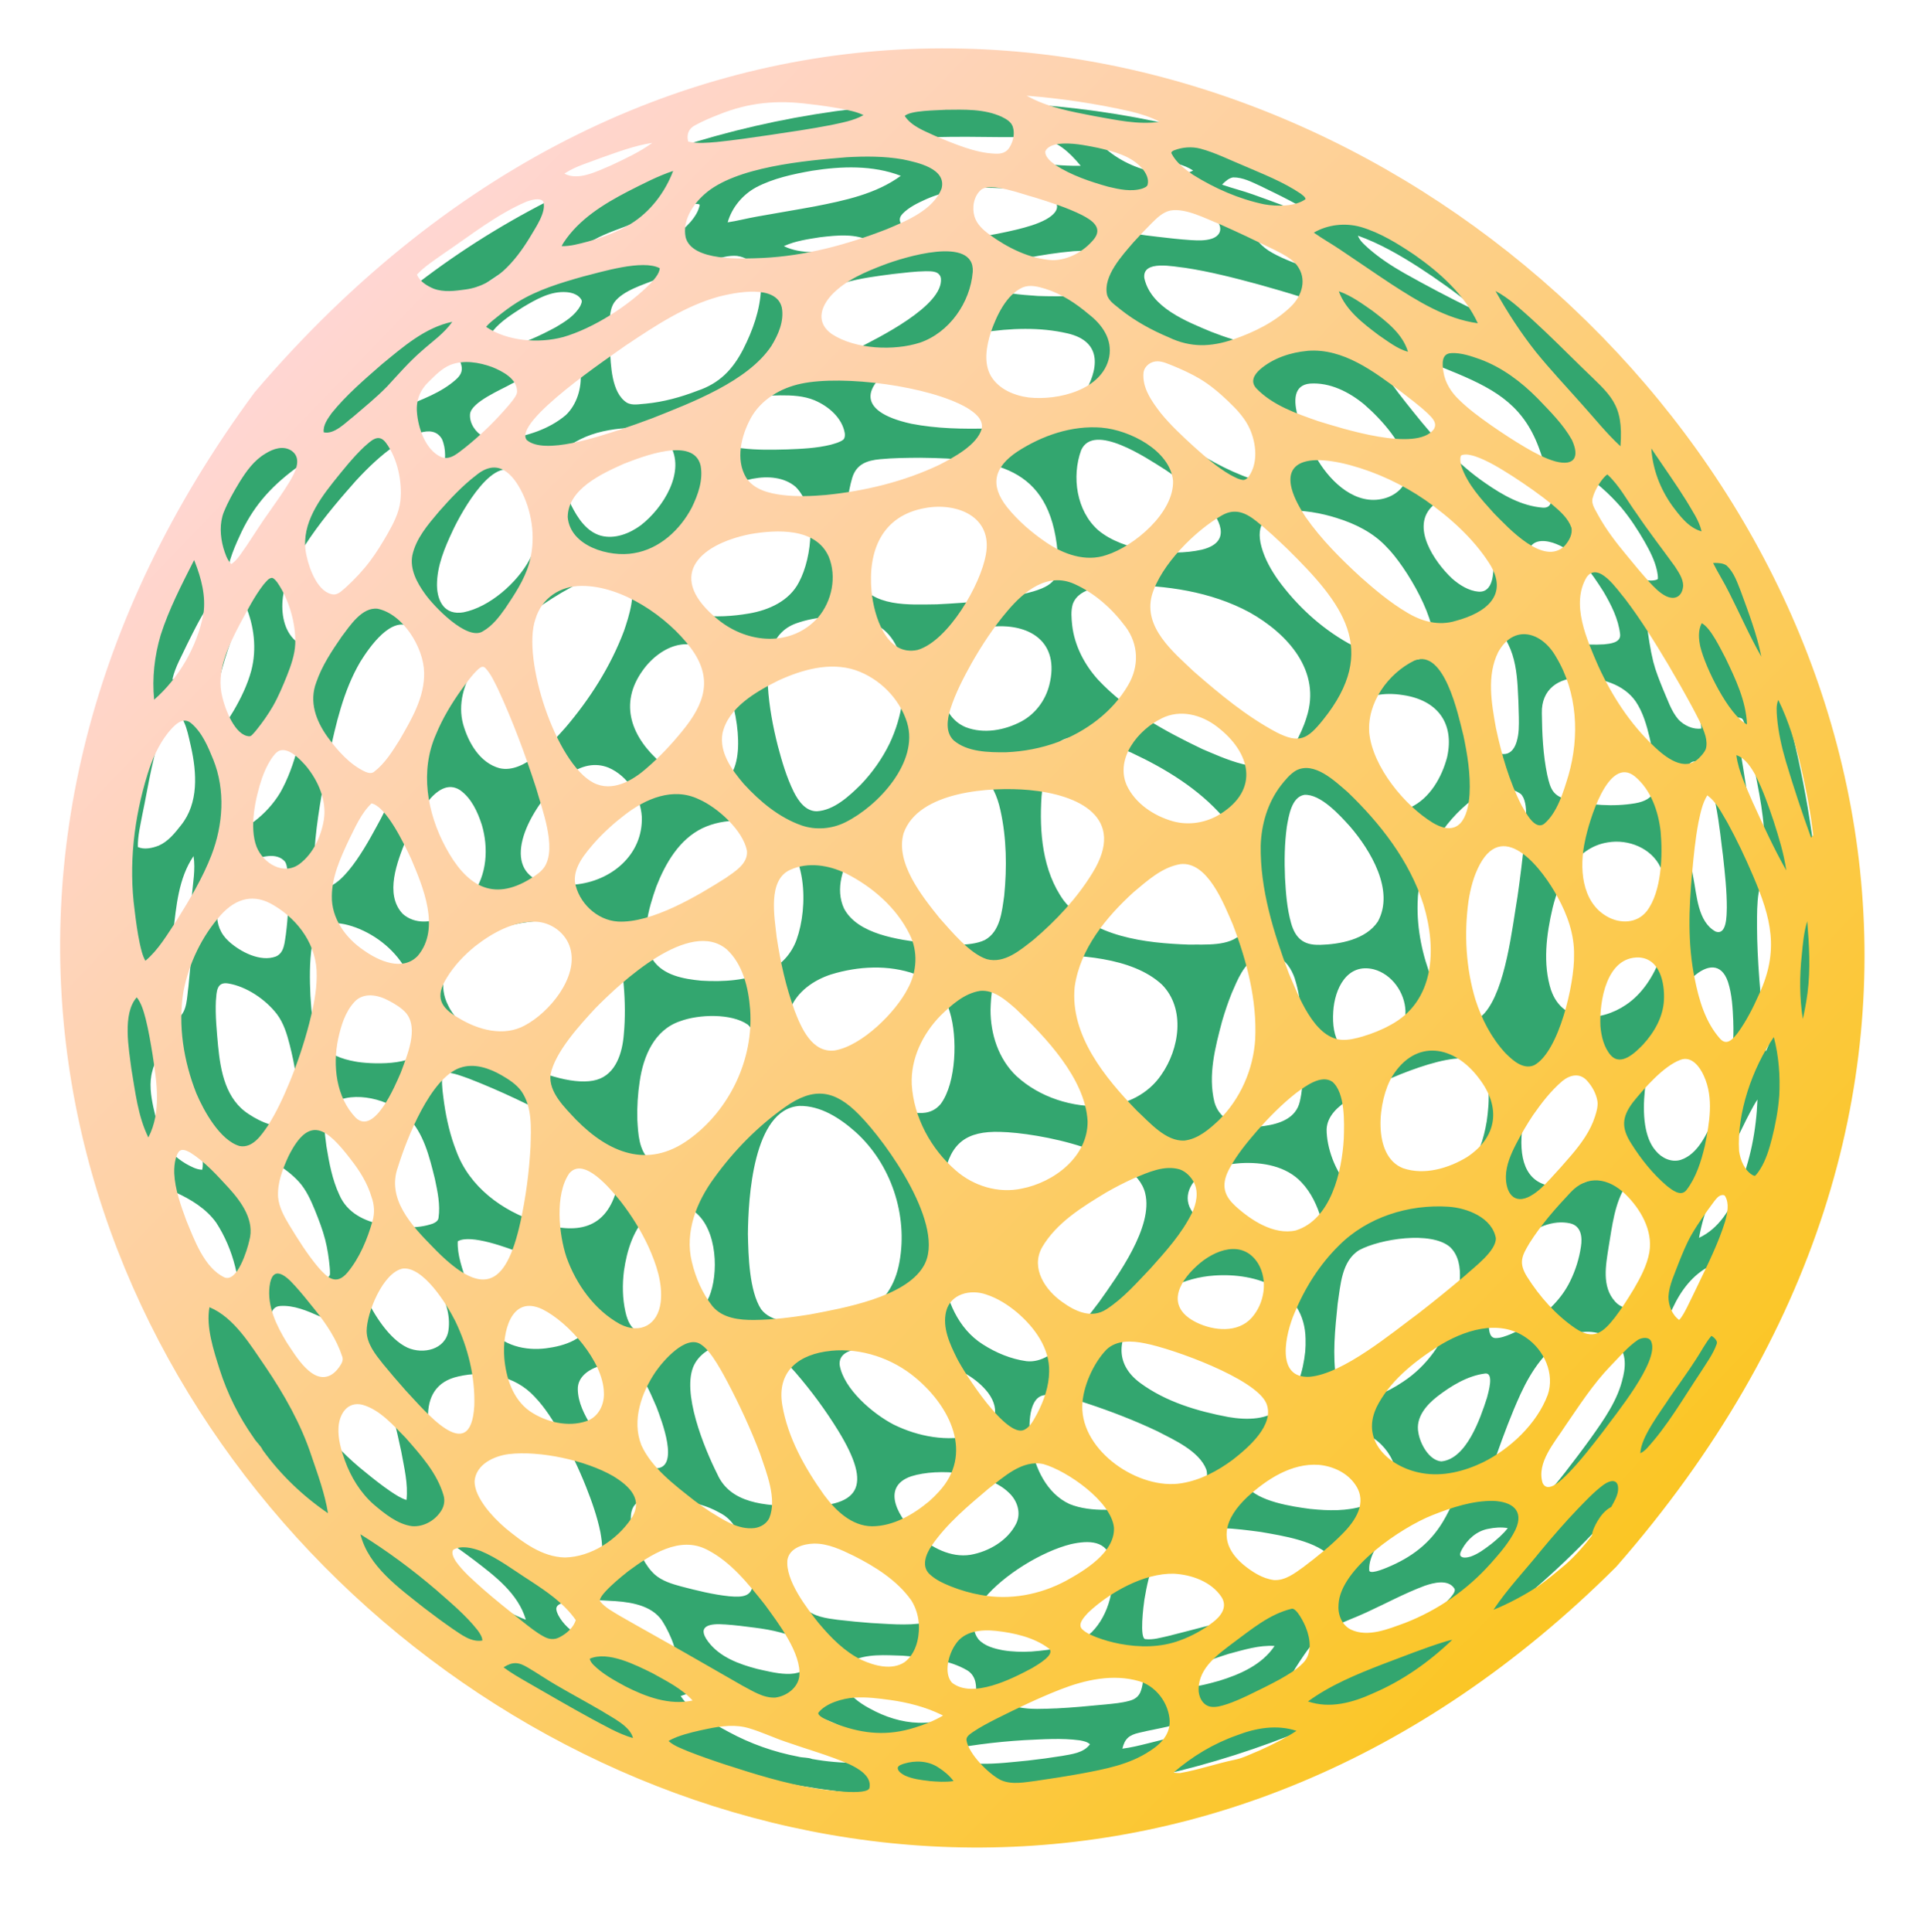 <svg width="245" height="246" viewBox="0 0 245 246" fill="none" xmlns="http://www.w3.org/2000/svg">
<path d="M13.273 131.886C31.434 269.361 229.314 256.886 232 119.716C224.771 -30.24 4.183 -18.485 13.273 131.886ZM221.617 91.406C221.783 91.441 221.913 91.546 221.979 91.701C222.522 92.903 222.688 94.24 222.955 95.521C223.624 99.266 224.595 103.015 224.675 106.835C224.66 107.13 224.625 107.451 224.514 107.726C223.171 106.239 222.779 102.335 222.371 100.307C222.069 98.485 221.823 96.638 221.461 94.825C221.259 93.694 220.897 92.572 220.822 91.426C221.073 91.346 221.355 91.341 221.612 91.406H221.617ZM220.711 130.094C220.882 134.349 220.017 138.624 218.231 142.494C217.28 144.422 216.229 146.94 214.03 147.671C212.828 148.046 211.565 147.43 210.816 146.489C207.953 143.195 209.83 134.444 211.505 130.76C212.556 128.447 213.779 126.089 215.655 124.332C217.335 122.845 219.172 122.52 220.032 124.993C220.565 126.625 220.641 128.392 220.716 130.094H220.711ZM45.294 118.084C48.036 119.115 50.466 121.113 51.834 123.706C52.79 125.543 53.162 127.626 53.524 129.648C53.715 130.915 53.871 132.252 53.509 133.503C53.051 135.771 46.984 135.501 45.203 135.145C43.589 134.85 41.833 134.284 40.892 132.852C39.78 131.06 39.665 128.852 39.529 126.8C39.433 124.672 39.398 122.514 39.72 120.402C40.117 117.083 42.713 117.148 45.304 118.089L45.294 118.084ZM41.888 96.267C42.784 92.152 43.724 87.922 45.883 84.257C47.02 82.43 49.882 78.255 52.362 79.887C53.711 80.868 54.329 82.56 54.676 84.132C55.602 89.248 52.443 95.876 50.345 100.517C49.751 101.769 49.097 103.085 48.453 104.317C47.176 106.655 44.021 112.888 41.184 113.058C38.372 112.747 41.471 98.55 41.883 96.267H41.888ZM42.361 140.467C45.038 138.78 49.666 139.976 51.814 142.109C53.957 144.211 54.676 147.27 55.376 150.084C55.713 151.696 56.085 153.388 55.843 155.04C55.808 155.435 55.441 155.651 55.109 155.791C53.102 156.497 50.858 156.296 48.795 155.941C46.421 155.5 44.212 154.439 43.211 152.121C42.301 150.179 41.913 148.036 41.566 145.938C41.37 144.281 40.837 141.618 42.366 140.467H42.361ZM51.271 116.337C48.936 113.859 50.596 109.684 51.688 106.955C52.699 104.773 55.491 98.595 58.59 100.602C60.039 101.639 60.824 103.371 61.357 105.023C62.222 107.961 62.026 111.406 60.14 113.919C58.349 116.392 53.947 118.71 51.271 116.342V116.337ZM102.131 39.176C105.024 35.937 109.678 35.417 113.757 34.881C115.131 34.736 116.514 34.551 117.898 34.531C118.642 34.536 119.643 34.501 119.814 35.427C120.202 38.926 111.75 43.061 108.968 44.478C106.402 45.649 103.661 46.941 100.778 46.826C99.671 46.751 99.445 45.825 99.51 44.878C99.697 42.766 100.753 40.768 102.131 39.181V39.176ZM99.822 31.342C99.822 31.342 99.903 31.297 99.908 31.297C101.321 30.666 102.906 30.445 104.425 30.205C106.594 29.955 109.018 29.674 110.996 30.796C109.793 31.447 108.354 31.577 107.026 31.812C104.657 32.103 102.051 32.418 99.827 31.347L99.822 31.342ZM204.205 82.039C201.992 82.18 199.708 81.874 197.585 81.353C195.326 80.823 194.471 79.837 194.189 77.589C193.993 75.371 193.812 71.822 194.762 69.839C195.386 68.518 197.077 68.813 198.193 69.269C200.94 70.355 202.666 72.943 204.19 75.336C205.166 76.998 206.082 78.8 206.303 80.738C206.424 81.849 205.02 81.954 204.21 82.044L204.205 82.039ZM208.3 89.323C209.216 90.69 209.674 92.312 210.056 93.889C210.358 95.241 210.65 96.612 210.8 97.984C211.042 100.342 210.881 101.804 208.215 102.274C205.392 102.745 202.444 102.51 199.677 101.834C197.736 101.348 197.439 100.487 197.026 98.675C196.488 96.097 196.367 93.424 196.337 90.795C196.267 87.766 198.425 86.28 201.287 86.275C203.868 86.29 206.766 87.106 208.295 89.318L208.3 89.323ZM194.118 106.975C193.877 109.353 193.585 111.761 193.243 114.129C192.549 118.234 191.729 125.899 189.058 128.977C186.17 132.126 183.267 127.18 182.337 124.702C181.124 121.638 180.43 118.329 180.515 115.03C180.581 110.139 183.126 105.478 186.829 102.345C188.57 100.873 191.578 99.591 193.651 101.083C194.778 102.164 194.204 105.483 194.118 106.975ZM153.042 95.341C148.278 93.063 143.469 90.43 139.832 86.545C138.086 84.618 136.823 82.19 136.527 79.591C136.441 78.72 136.35 77.799 136.597 76.943C137.407 74.62 140.833 74.625 142.895 74.505C148.429 74.485 154.184 75.306 159.105 77.959C163.979 80.683 168.316 85.459 166.364 91.371C166.017 92.507 165.509 93.614 164.925 94.65C164.487 95.421 163.994 96.212 163.3 96.783C160.674 98.885 155.754 96.477 153.042 95.346V95.341ZM164.88 124.607C165.73 127.275 165.821 130.134 165.926 132.912C165.936 135.34 166.072 137.838 165.524 140.221C165.046 142.369 162.983 143.075 161.021 143.355C158.496 143.746 155.407 143.07 154.642 140.307C153.802 136.897 154.748 133.308 155.628 129.994C155.975 128.807 156.388 127.581 156.851 126.434C157.6 124.722 158.37 122.695 160.131 121.784C160.855 121.463 161.705 121.488 162.45 121.729C163.723 122.159 164.472 123.401 164.89 124.607H164.88ZM144.133 95.862C148.419 97.869 152.62 100.432 155.749 104.022C158.134 106.83 159.482 110.515 159.386 114.199C159.306 115.796 159.145 117.573 158.098 118.86C156.549 120.532 153.505 120.222 151.397 120.267C145.849 120.076 139.112 119.311 135.455 114.655C132.723 110.865 132.336 105.909 132.628 101.388C132.864 99.221 133.005 96.813 134.343 94.99C136.476 92.372 141.603 94.81 144.133 95.856V95.862ZM81.465 137.648C81.923 134.469 83.326 131.11 86.622 130.014C88.946 129.143 93.116 128.988 95.209 130.444C96.427 131.486 95.913 133.288 95.657 134.65C94.701 138.589 92.996 144.887 89.887 147.576C87.93 149.243 84.811 149.248 82.763 147.736C81.339 146.469 81.264 144.352 81.158 142.579C81.108 140.937 81.214 139.265 81.465 137.643V137.648ZM73.189 112.622C65.075 113.358 64.919 107.941 68.722 102.42C70.654 99.791 73.919 96.282 77.516 97.749C79.941 98.81 81.566 101.388 81.727 103.987C81.898 108.843 77.803 112.217 73.189 112.622V112.622ZM101.789 140.807C104.496 140.757 106.951 142.359 108.903 144.086C113.471 148.176 115.634 154.704 114.532 160.707C113.43 166.769 108.636 168.637 102.972 168.486C100.984 168.381 98.218 168.416 96.915 166.684C95.41 164.351 95.295 159.876 95.239 157.107C95.279 152.632 95.888 141.203 101.794 140.807H101.789ZM112.877 140.422C110.14 139.085 107.565 137.383 105.15 135.531C103.263 133.954 99.495 131.3 100.612 128.492C101.477 126.264 103.6 124.787 105.819 124.066C109.265 123.005 113.144 122.795 116.565 124.031C118.753 124.797 120.358 126.69 120.961 128.892C121.932 132.026 121.792 137.838 119.804 140.537C118.039 142.704 114.955 141.398 112.872 140.422H112.877ZM117.767 120.061C114.396 119.631 109.205 118.96 107.474 115.666C105.195 110.71 111.192 104.187 114.819 101.273C119.563 97.469 125.71 95.396 127.396 103.176C128.181 106.725 128.231 110.435 127.874 114.039C127.587 116.036 127.381 118.595 125.409 119.681C123.416 120.637 119.98 120.222 117.767 120.061V120.061ZM120.393 83.766C121.223 81.399 123.552 80.082 125.962 79.817C131.073 79.221 135.022 81.699 133.614 87.231C133.126 89.163 131.848 90.885 130.082 91.841C127.949 92.983 125.258 93.478 122.954 92.577C119.674 91.191 119.301 86.725 120.398 83.766H120.393ZM127.506 123.025C128.628 121.729 130.52 121.663 132.115 121.578C137.1 121.523 144.143 121.819 147.956 125.353C151.005 128.437 150.18 133.583 147.866 136.862C146.241 139.255 143.459 140.677 140.586 140.822C136.587 141.047 132.381 139.726 129.423 136.997C127.144 134.835 126.118 131.636 126.133 128.552C126.193 126.675 126.334 124.577 127.506 123.03V123.025ZM131.591 75.296C127.607 76.427 123.416 76.733 119.296 76.943C115.785 76.973 111.071 77.364 109.119 73.789C107.343 70.42 107.444 64.448 108.52 60.843C109.044 59.101 110.392 58.62 112.072 58.465C113.742 58.305 115.458 58.29 117.138 58.28C126.546 58.39 133.684 59.296 134.67 70.245C134.937 73.239 134.67 74.375 131.591 75.296ZM109.446 78.78C112.127 79.226 114.034 81.098 114.648 83.716C115.538 87.351 114.874 91.276 113.295 94.63C112.359 96.562 111.091 98.36 109.602 99.912C108.118 101.373 106.191 103.171 104.008 103.291C102.574 103.291 101.664 101.979 101.08 100.828C100.164 98.97 99.571 96.948 99.043 94.955C98.419 92.492 97.941 89.949 97.785 87.411C97.573 84.292 97.986 80.578 101.382 79.366C103.937 78.45 106.785 78.345 109.446 78.785V78.78ZM98.429 105.679C102.816 108.112 102.936 115.446 101.437 119.636C100.818 121.368 99.525 122.845 97.845 123.621C95.194 124.832 92.155 125.038 89.278 124.857C87.064 124.642 84.463 124.192 83.14 122.219C81.455 119.456 82.577 115.706 83.578 112.868C84.735 109.919 86.491 106.87 89.459 105.438C92.251 104.132 95.727 104.187 98.434 105.679H98.429ZM93.207 98.405C91.034 101.659 86.481 99.106 84.232 97.188C80.459 93.949 78.703 89.659 81.883 85.303C84.172 82.129 88.508 80.367 91.099 84.237C93.217 87.331 95.118 95.01 93.207 98.405ZM79.453 80.342C77.763 84.828 75.136 88.953 72.032 92.603C70.885 93.919 69.643 95.201 68.254 96.257C66.941 97.238 65.296 98.204 63.596 97.804C61.096 97.118 59.632 94.545 58.973 92.202C58.294 89.704 59.038 87.026 60.467 84.923C63.39 80.583 71.937 74.265 77.038 73.008C78.059 72.783 79.468 72.578 80.122 73.594C81.098 75.401 80.082 78.495 79.453 80.342V80.342ZM73.154 117.423C77.732 118.179 79.086 121.173 79.423 125.423C79.599 127.506 79.629 129.638 79.433 131.721C79.252 133.999 78.457 136.742 76.002 137.473C71.046 138.945 59.189 132.637 57.071 128.016C55.854 125.653 56.432 123.025 58.329 121.203C61.85 117.779 68.42 116.662 73.154 117.423V117.423ZM79.453 161.798C79.83 159.19 80.665 156.426 82.647 154.579C84.056 153.283 86.285 152.967 87.955 153.938C91.164 155.791 91.552 161.353 90.51 164.547C89.635 167.36 86.788 168.907 84.056 169.508C81.556 170.138 80.233 169.658 79.644 167.03C79.257 165.322 79.237 163.535 79.453 161.803V161.798ZM88.407 173.753C89.218 172.136 90.993 171.315 92.679 170.889C93.68 170.644 94.741 170.429 95.772 170.614C98.112 171.09 99.747 173.052 101.281 174.729C103.283 177.042 105.12 179.53 106.724 182.133C111.126 189.307 109.718 192.091 101.145 191.77C97.528 191.67 93.026 191.48 91.346 187.69C89.7 184.426 86.697 177.167 88.403 173.753H88.407ZM106.916 173.793C106.699 170.99 112.012 171.675 113.778 171.881C115.916 172.186 118.049 172.722 120.066 173.503C122.204 174.364 124.397 175.47 125.826 177.332C127.491 179.55 126.787 181.908 124.081 182.704C120.665 183.615 116.902 182.909 113.773 181.362C111.131 179.986 107.434 176.837 106.921 173.793H106.916ZM125.157 171.17C121.968 169.147 120.489 165.483 120.006 161.883C119.432 157.853 119.467 153.688 120.237 149.688C121.037 145.503 123.094 143.991 127.345 144.111C132.175 144.216 144.576 146.554 145.833 151.946C146.87 156.201 142.352 162.399 139.947 165.788C138.594 167.595 137.155 169.383 135.546 170.969C134.253 172.236 132.613 173.523 130.691 173.302C128.729 173.032 126.822 172.236 125.162 171.17H125.157ZM144.862 167.2C147.272 164.376 150.879 162.659 154.582 162.404C160.045 162.003 166.138 164.146 166.248 170.454C166.268 170.959 166.248 171.56 166.208 172.066C165.936 174.589 165.182 177.282 163.315 179.105C161.489 180.827 158.762 180.812 156.428 180.416C152.479 179.675 148.439 178.474 145.179 176.066C141.789 173.548 142.367 170.138 144.868 167.205L144.862 167.2ZM156.489 157.172C154.677 156.532 152.66 155.736 151.644 154.008C150.527 152.081 151.88 149.978 153.717 149.132C155.035 148.487 156.524 148.191 157.978 148.091C160.734 147.931 163.808 148.447 165.755 150.559C166.983 151.861 167.752 153.538 168.255 155.235C168.462 156.041 168.794 156.927 168.512 157.748C167.737 160.081 158.365 157.853 156.489 157.172V157.172ZM168.019 120.292C165.977 120.357 164.95 119.436 164.407 117.528C163.884 115.666 163.738 113.699 163.632 111.776C163.542 109.609 163.567 107.411 163.864 105.258C164.105 103.901 164.457 101.478 166.092 101.198C168.165 101.073 170.6 103.776 171.903 105.218C174.504 108.237 177.618 113.368 175.459 117.323C173.935 119.631 170.61 120.237 168.014 120.302L168.019 120.292ZM169.775 128.792C169.941 125.919 171.515 122.56 174.946 123.416C177.25 124.041 178.88 126.369 178.971 128.702C179.077 131.235 176.767 133.068 174.544 133.793C170.655 135.04 169.553 132.096 169.775 128.792V128.792ZM170.876 95.641C169.755 90.325 173.699 87.696 178.659 88.497C183.031 89.143 185.239 92.057 184.273 96.407C183.604 98.955 182.09 101.634 179.615 102.795C175.817 104.397 171.601 98.905 170.881 95.641H170.876ZM193.132 94.435C192.438 96.698 190.657 96.242 189.309 94.815C188.353 93.779 187.86 92.417 187.463 91.096C187.08 89.804 186.748 88.472 186.512 87.146C186.23 85.353 186.019 83.501 186.2 81.684C186.341 80.507 186.995 79.486 188.308 79.566C189.249 79.621 190.205 79.917 190.969 80.472C191.477 80.873 191.784 81.474 192.066 82.039C192.891 83.706 193.143 85.589 193.258 87.421C193.339 88.693 193.384 90.004 193.409 91.281C193.424 92.327 193.444 93.418 193.127 94.43L193.132 94.435ZM188.298 75.336C187.01 75.226 185.853 74.485 184.902 73.654C182.679 71.566 179.544 67.026 182.472 64.368C184.419 62.7 186.909 64.428 188.278 66.01C189.621 67.551 190.139 69.634 190.195 71.632C190.195 72.948 190.149 75.446 188.293 75.331L188.298 75.336ZM182.382 82.705C181.803 84.037 180.058 84.077 178.8 84.047C176.305 83.897 173.87 83.066 171.681 81.889C168.18 79.922 165.146 77.113 162.782 73.884C161.866 72.593 161.061 71.171 160.639 69.639C158.969 63.577 166.691 64.818 170.212 65.95C172.582 66.68 174.881 67.822 176.581 69.659C178.951 72.007 183.458 79.406 182.387 82.7L182.382 82.705ZM176.229 63.471C172.688 64.397 169.568 61.474 167.863 58.681C166.651 56.788 162.616 49.204 166.817 48.838C169.362 48.663 171.807 49.91 173.719 51.492C175.917 53.394 178.901 56.683 179.238 59.642C179.434 61.554 178.005 63.011 176.234 63.471H176.229ZM165.901 44.583C161.907 44.633 157.937 43.702 154.24 42.245C151.04 40.913 146.553 39.151 145.718 35.417C145.416 33.024 149.531 33.97 150.925 34.1C154.079 34.581 157.188 35.382 160.262 36.213C162.128 36.728 164.004 37.279 165.846 37.865C167.108 38.285 168.421 38.656 169.579 39.327C170.036 39.607 170.474 39.982 170.721 40.468C170.871 40.888 170.882 41.354 170.876 41.795C170.836 44.313 167.843 44.578 165.896 44.588L165.901 44.583ZM149.793 45.029C154.667 46.33 158.576 49.995 160.89 54.375C161.821 56.192 163.059 58.56 162.857 60.638C162.641 62.09 160.236 61.209 159.326 60.963C156.177 59.882 153.254 58.19 150.507 56.333C148.032 54.545 145.27 52.533 144.309 49.514C143.283 45.699 146.397 44.012 149.793 45.029V45.029ZM148.223 59.697C150.235 61.058 152.228 62.545 153.817 64.392C155.653 66.57 156.614 69.123 153.017 69.99C149.058 70.876 143.011 70.165 139.842 67.501C137.075 65.058 136.446 60.678 137.674 57.319C139.263 53.734 146.09 58.37 148.218 59.702L148.223 59.697ZM137.945 50.335C136.894 52.252 135.022 53.274 132.94 53.744C130.656 54.285 128.271 54.455 125.932 54.55C122.637 54.636 119.286 54.58 116.041 53.95C108.722 52.333 109.708 48.863 115.468 45.649C118.441 44.007 121.726 42.886 125.077 42.33C128.664 41.779 132.416 41.624 135.973 42.455C140.486 43.522 139.892 47.111 137.945 50.335ZM114.915 27.236C115.745 26.37 116.882 25.84 117.963 25.349C120.579 24.203 123.472 23.847 126.309 23.917C128.472 24.008 130.716 24.023 132.809 24.653C134.892 25.454 135.344 26.716 133.216 27.927C132.044 28.563 130.716 28.919 129.428 29.239C127.783 29.634 126.098 29.955 124.428 30.22C122.823 30.465 121.193 30.696 119.573 30.681C118.23 30.696 116.866 30.375 115.79 29.544C115.065 28.999 114.039 28.133 114.92 27.241L114.915 27.236ZM103.726 50.966C105.497 51.717 107.238 53.194 107.575 55.161C107.605 55.436 107.595 55.762 107.389 55.972C106.936 56.322 106.327 56.463 105.784 56.623C103.978 57.069 102.086 57.149 100.235 57.219C98.318 57.269 96.371 57.309 94.47 57.074C92.724 56.813 90.686 56.438 89.549 54.966C89.077 54.29 89.258 53.339 89.851 52.798C90.319 52.358 90.968 52.157 91.547 51.907C92.653 51.471 93.8 51.061 94.958 50.786C96.396 50.44 97.9 50.345 99.374 50.335C100.838 50.325 102.353 50.395 103.716 50.961L103.726 50.966ZM90.571 63.336C93.187 61.214 98.434 59.562 101.291 61.965C104.078 64.658 103.444 70.966 101.734 74.13C100.517 76.507 97.911 77.679 95.375 78.109C93.282 78.47 91.114 78.595 89.001 78.33C85.54 77.869 84.463 75.912 85.173 72.613C85.983 69.098 87.728 65.649 90.566 63.336H90.571ZM81.601 66.876C80.172 67.932 78.286 68.678 76.5 68.202C74.684 67.682 73.567 65.965 72.762 64.373C71.887 62.465 70.931 59.782 71.761 57.734C72.153 56.858 73.044 56.358 73.869 55.942C75.71 55.011 77.778 54.636 79.825 54.5C81.898 54.275 84.031 54.685 85.243 56.533C87.437 59.992 84.423 64.698 81.601 66.876ZM72.068 52.833C69.925 54.656 67.092 55.537 64.34 55.917C63.41 56.037 62.404 56.072 61.558 55.607C60.552 55.041 59.767 53.91 59.853 52.733C59.989 51.186 63.878 49.594 65.191 48.838C67.017 47.922 68.873 47.001 70.83 46.38C72.128 45.995 73.773 45.669 73.934 47.502C74.08 49.404 73.466 51.487 72.068 52.833V52.833ZM66.081 60.613C68.445 63.501 69.15 67.902 67.424 71.266C65.855 74.2 62.338 77.303 59.013 77.959C56.658 78.36 55.672 76.613 55.642 74.515C55.632 72.042 56.648 69.689 57.685 67.486C58.736 65.254 63.138 57.159 66.081 60.608V60.613ZM56.296 137.238C56.337 136.867 56.417 136.507 56.89 136.557C57.856 136.622 58.802 137.007 59.707 137.328C63.732 138.885 67.651 140.777 71.459 142.805C73.728 144.136 78.2 146.209 78.809 148.902C78.96 149.628 78.809 150.384 78.623 151.09C77.259 156.612 73.391 157.202 68.486 155.63C63.943 154.174 59.767 151.115 58.097 146.529C57.333 144.597 56.86 142.534 56.558 140.482C56.422 139.415 56.231 138.319 56.301 137.243L56.296 137.238ZM66.403 159.545C69.889 161.022 74.915 163.17 75.232 167.475C75.282 170.158 72.259 171.26 70.025 171.59C67.414 172.051 64.491 171.535 62.64 169.528C60.985 167.776 60.17 165.438 59.405 163.205C58.887 161.538 58.213 159.816 58.288 158.043C59.903 157.072 64.657 158.885 66.408 159.545H66.403ZM76.475 173.888C77.295 173.658 78.155 173.453 79.005 173.508C81.49 173.758 82.728 177.177 83.608 179.16C84.217 180.782 86.637 186.949 83.477 186.949C80.016 186.809 77.053 184.341 75.277 181.528C74.422 180.136 73.612 178.579 73.577 176.912C73.527 175.27 75.046 174.284 76.47 173.893L76.475 173.888ZM86.541 191.019C88.292 191.255 90.043 191.695 91.587 192.571C92.472 193.007 93.217 193.693 93.68 194.569C94.771 196.616 95.667 198.874 95.848 201.202C95.989 203.33 94.57 203.385 92.855 203.234C90.777 203.019 88.734 202.504 86.717 201.978C85.55 201.662 84.333 201.292 83.397 200.486C82.104 199.31 81.41 197.622 80.841 196.01C79.106 190.509 81.933 190.338 86.536 191.014L86.541 191.019ZM92.286 206.819C93.559 206.904 94.857 207.069 96.12 207.234C98.313 207.51 100.527 207.99 102.494 209.032C102.79 209.172 102.956 209.457 103.027 209.763C103.183 210.338 103.223 210.969 103.077 211.55C102.348 214.088 98.288 212.886 96.421 212.486C94.112 211.88 91.662 210.989 90.183 209.022C88.604 206.924 90.52 206.679 92.281 206.824L92.286 206.819ZM102.473 204.726C100.929 203.104 98.952 198.198 100.366 196.196C101.985 194.263 107.298 195.62 109.401 196.361C112.726 197.592 115.87 199.55 118.245 202.188C123.14 207.9 114.271 206.789 110.9 206.639C109.501 206.534 108.083 206.393 106.694 206.233C105.22 206.038 103.57 205.838 102.479 204.731L102.473 204.726ZM116.781 195.405C114.608 193.507 111.956 189.352 116.036 187.961C119.482 186.874 125.766 187.415 128.437 190.018C129.534 191.014 130.077 192.616 129.393 193.998C128.306 196.156 125.907 197.552 123.572 197.958C121.047 198.348 118.612 197.027 116.776 195.405H116.781ZM125.353 203.495C127.778 200.536 132.648 197.527 136.371 196.601C138.629 196.101 141.059 196.061 141.547 198.844C142.081 201.903 141.255 205.562 139.022 207.81C136.974 209.707 134.011 210.058 131.335 210.273C130.133 210.338 128.895 210.308 127.703 210.108C126.601 209.898 125.394 209.582 124.609 208.731C123.351 207.134 124.211 204.917 125.353 203.495V203.495ZM136.2 191.495C133.272 190.148 131.788 186.894 131.264 183.875C130.998 182.253 130.766 178.058 132.879 177.643C133.609 177.498 134.383 177.613 135.108 177.753C136.23 177.983 137.357 178.334 138.448 178.689C141.477 179.69 144.485 180.852 147.368 182.218C149.506 183.33 152.675 184.727 153.601 187.074C153.842 187.795 153.626 188.596 153.168 189.187C151.895 190.754 149.732 191.114 147.861 191.525C147.101 191.67 146.296 191.79 145.527 191.885C142.543 192.181 139.027 192.636 136.195 191.495H136.2ZM145.728 203.66C146.281 200.381 147.197 196.171 150.849 195.104C153.978 194.158 157.344 194.624 160.528 195.044C163.215 195.52 167.918 196.201 169.629 198.433C170.469 199.585 170.162 201.247 169.312 202.308C168.311 203.38 166.751 203.65 165.398 204.05C161.268 205.097 157.117 206.118 152.997 207.204C151.584 207.57 150.135 207.955 148.716 208.306C147.79 208.506 146.819 208.806 145.869 208.691C145.054 208.691 145.632 204.301 145.728 203.655V203.66ZM166.912 192.126C164.518 191.81 160.247 191.19 158.722 189.202C157.902 187.981 158.783 186.439 159.693 185.528C160.911 184.326 162.596 183.77 164.191 183.25C166.978 182.384 170.092 181.728 173.004 182.278C174.086 182.539 175.087 183.125 175.877 183.906C176.999 185.032 177.909 186.624 177.658 188.251C177.255 190.088 175.334 191.124 173.689 191.715C171.515 192.416 169.161 192.356 166.912 192.121V192.126ZM175.344 177.698C174.433 178.063 173.467 178.414 172.476 178.434C170.992 178.509 170.383 176.977 170.177 175.75C169.644 172.526 170.011 169.217 170.338 165.988C170.705 163.63 170.826 160.547 173.085 159.16C175.721 157.743 182.226 156.692 184.646 158.769C186.819 160.832 185.702 164.992 184.922 167.5C183.826 170.894 181.667 173.953 178.659 175.926C177.628 176.626 176.501 177.217 175.354 177.693L175.344 177.698ZM171.586 150.789C170.011 149.092 168.925 146.094 168.93 143.791C168.995 142.059 170.429 140.837 171.792 139.976C174.619 138.134 184.399 133.718 187.473 134.97C190.094 136.101 189.646 140.442 189.319 142.765C188.942 145.022 188.207 147.305 186.819 149.152C183.695 153.373 175.354 154.829 171.586 150.789V150.789ZM193.776 157.753C195.416 156.326 197.741 155.265 199.944 155.756C201.363 156.101 201.509 157.518 201.312 158.744C201.091 160.246 200.623 161.733 199.954 163.095C198.878 165.333 197.031 167.115 194.969 168.466C194.149 169.002 193.263 169.478 192.363 169.863C191.744 170.108 191.08 170.379 190.406 170.364C189.551 170.304 189.596 169.042 189.566 168.411C189.732 164.847 191.095 160.226 193.781 157.748L193.776 157.753ZM199.099 151.07C194.873 151.34 193.57 148.567 193.746 144.797C193.952 141.618 194.742 138.074 197.298 135.936C198.641 134.855 200.462 134.219 202.188 134.589C204.794 135.12 205.241 137.768 205.201 140.026C205.181 142.084 204.909 144.146 204.593 146.174C204.356 147.455 204.155 148.937 203.103 149.833C201.971 150.679 200.487 150.96 199.104 151.075L199.099 151.07ZM197.519 126.099C196.423 122.705 196.916 118.97 197.715 115.561C198.591 111.951 200.684 107.881 204.738 107.251C207.339 106.805 210.297 107.976 211.449 110.43C212.954 113.884 212.732 118.349 211.475 121.849C210.594 124.212 209.186 126.499 207.053 127.931C203.823 130.129 199.023 130.389 197.524 126.094L197.519 126.099ZM219.886 115.656C219.866 116.532 219.896 119.135 218.457 118.6C216.178 117.353 216.078 113.944 215.615 111.671C215.117 108.667 214.518 105.649 214.518 102.595C214.538 101.068 214.397 99.491 214.714 97.989C214.865 97.433 215.434 96.707 216.068 97.033C218.412 98.094 219.046 106.415 219.408 108.973C219.65 111.185 219.901 113.423 219.891 115.651L219.886 115.656ZM212.315 80.162C213.603 82.705 214.453 85.459 215.353 88.152C215.65 89.083 215.977 90.029 216.269 90.965C216.435 91.546 216.636 92.142 216.651 92.753C215.585 92.908 214.468 92.372 213.738 91.616C212.793 90.515 212.35 89.068 211.771 87.761C211.309 86.62 210.836 85.459 210.529 84.262C210.131 82.65 209.895 80.988 209.684 79.346C209.648 78.951 209.583 78.49 209.86 78.165C209.935 78.075 210.046 77.979 210.177 78.004C211.208 78.27 211.827 79.296 212.315 80.167V80.162ZM206.489 64.663C207.601 65.999 208.562 67.471 209.427 68.978C210.086 70.145 210.72 71.356 211.002 72.673C211.067 72.993 211.127 73.334 211.117 73.664C211.117 73.754 210.987 73.784 210.921 73.819C209.789 74.145 208.511 73.574 207.626 72.883C204.19 69.734 201.785 64.493 201.026 59.942C203.083 61.199 204.925 62.841 206.494 64.663H206.489ZM200.256 53.229C200.89 54.085 201.494 55.001 202.042 55.907C199.964 54.33 198.138 52.448 196.543 50.385C195.678 49.299 194.788 48.203 194.159 46.956C196.342 48.878 198.515 50.881 200.251 53.224L200.256 53.229ZM196.116 57.444C196.724 59.121 197.263 60.858 197.509 62.625C197.595 63.501 197.71 64.723 196.453 64.633C193.766 64.428 191.321 63.021 189.153 61.514C185.591 59.076 182.689 55.837 180.012 52.493C178.714 50.881 177.406 49.234 176.274 47.507C175.671 46.53 174.997 45.514 174.755 44.378C176.108 44.163 177.532 44.723 178.83 45.064C181.099 45.77 183.363 46.626 185.551 47.552C190.758 49.744 194.199 51.877 196.116 57.444ZM179.479 41.204C177.577 40.388 175.53 39.697 173.9 38.39C174.971 37.9 176.229 38.21 177.301 38.545C179.202 39.201 181.023 40.127 182.804 41.054C184.595 42.025 186.421 43.016 188.021 44.278C185.129 43.412 182.281 42.31 179.479 41.199V41.204ZM180.641 34.015C182.975 35.532 185.274 37.144 187.418 38.921V38.956C187.418 39.071 187.423 39.196 187.443 39.312C184.525 37.885 181.637 36.363 178.805 34.771C177.215 33.865 175.666 32.853 174.287 31.647C173.764 31.171 173.165 30.686 172.914 30.005C175.651 30.986 178.201 32.448 180.641 34.015V34.015ZM161.625 31.962C160.81 31.427 159.98 30.711 159.708 29.745C160.911 29.399 163.501 30.4 164.739 30.796C167.39 31.782 170.167 32.813 172.235 34.801C169.825 35.527 163.768 33.319 161.63 31.962H161.625ZM155.759 23.357C156.116 23.021 156.529 22.656 157.032 22.586C158.264 22.571 159.406 23.181 160.503 23.682C162.973 24.889 165.499 26.065 167.757 27.642C164.98 26.826 162.289 25.71 159.557 24.759C158.264 24.293 156.916 23.968 155.618 23.512C155.653 23.472 155.719 23.402 155.759 23.362V23.357ZM141.049 18.806C143.373 19.307 145.733 19.737 148.042 20.323C149.35 20.698 150.784 20.954 151.931 21.71C150.492 22.496 148.736 22.195 147.192 21.945C144.717 21.489 142.367 20.388 140.511 18.686C140.652 18.716 140.908 18.776 141.049 18.806V18.806ZM138.856 24.688C140.848 24.638 142.78 25.304 144.722 25.645C147.302 26.195 149.928 26.571 152.529 27.036C153.359 27.232 154.285 27.407 154.909 28.027C155.704 28.979 155.513 29.985 154.29 30.395C153.45 30.666 152.529 30.616 151.659 30.571C150.24 30.48 148.792 30.31 147.383 30.145C145.411 29.93 143.429 29.634 141.532 29.049C140.848 28.803 139.958 28.703 139.565 28.012C139.243 27.452 139.057 26.816 138.926 26.185C138.841 25.695 138.76 25.179 138.851 24.688H138.856ZM140.174 32.378C140.878 32.828 141.105 33.76 141.145 34.546C141.069 38.155 134.726 37.739 132.185 37.684C129.896 37.519 127.456 37.394 125.378 36.323C125.046 36.123 124.689 35.882 124.488 35.547C124.458 35.487 124.413 35.407 124.443 35.337C124.679 34.826 125.243 34.531 125.721 34.28C127.265 33.564 128.975 33.214 130.636 32.868C132.638 32.478 134.675 32.153 136.713 31.982C137.865 31.912 139.117 31.857 140.174 32.383V32.378ZM119.08 17.459C121.912 17.384 124.76 17.429 127.592 17.459C132.416 17.489 134.263 17.044 137.618 21.109C135.279 21.159 132.94 20.844 130.61 20.683C127.818 20.463 124.996 20.333 122.214 19.988C119.281 19.592 116.368 18.921 113.536 18.06C115.327 17.544 117.234 17.535 119.08 17.459V17.459ZM96.281 23.852C98.479 22.701 100.969 22.17 103.399 21.74C107.127 21.154 111.141 21.004 114.708 22.386C111.544 24.703 107.534 25.539 103.746 26.28C101.281 26.741 98.791 27.136 96.326 27.587C95.103 27.802 93.891 28.128 92.663 28.308C93.197 26.425 94.56 24.784 96.286 23.852H96.281ZM93.926 32.598C95.994 32.898 96.985 34.821 96.904 36.763C96.804 39.462 95.848 42.085 94.636 44.473C93.308 47.051 91.607 48.818 88.805 49.754C86.707 50.565 84.509 51.171 82.26 51.391C81.46 51.431 80.544 51.682 79.805 51.256C77.843 49.99 77.788 46.495 77.662 44.388C77.627 43.342 77.632 42.275 77.642 41.229C77.662 40.308 77.677 39.306 78.21 38.511C79.317 36.979 81.968 36.238 83.689 35.527C85.978 34.686 88.302 33.915 90.621 33.159C91.688 32.839 92.799 32.468 93.926 32.588V32.598ZM73.456 32.898C73.909 31.917 74.674 31.066 75.619 30.536C77.269 29.625 79.096 29.069 80.841 28.373C83.256 27.472 85.671 26.445 88.221 26C88.503 25.985 88.865 25.89 89.107 26.07C88.84 27.612 87.185 29.169 85.927 30.015C83.271 31.692 80.238 32.808 77.164 33.459C75.977 33.654 74.699 33.805 73.537 33.419C73.27 33.339 73.381 33.094 73.451 32.904L73.456 32.898ZM72.178 37.199C72.888 37.264 73.672 37.519 74.04 38.17C74.16 38.425 73.994 38.716 73.894 38.951C73.215 40.188 71.942 40.968 70.755 41.669C68.717 42.766 66.564 43.787 64.28 44.238C63.656 44.323 62.66 44.433 62.233 43.877C62.021 43.286 62.383 42.646 62.726 42.175C63.752 40.908 65.186 40.017 66.544 39.141C68.239 38.13 70.121 37.024 72.173 37.199H72.178ZM66.272 33.219C67.374 32.573 68.546 31.972 69.779 31.627C68.124 33.76 65.744 35.171 63.535 36.668C61.136 38.22 58.701 39.862 55.899 40.588C59.174 37.9 62.65 35.417 66.277 33.219H66.272ZM49.963 48.698C51.593 47.091 53.268 45.334 55.481 44.553C56.05 44.373 56.704 44.193 57.267 44.463C58.052 44.858 58.565 45.689 58.756 46.53C58.953 47.291 58.59 47.862 58.027 48.348C57.096 49.179 55.999 49.815 54.878 50.35C53.7 50.906 52.478 51.396 51.261 51.857C49.892 52.328 48.383 53.008 46.914 52.673C46.969 51.682 49.228 49.509 49.968 48.698H49.963ZM50.446 56.633C51.955 55.687 55.034 53.744 56.281 55.907C57.393 58.495 55.934 61.764 54.893 64.182C52.73 68.863 50.028 73.364 46.471 77.138C44.781 78.9 40.59 83.451 37.964 81.844C36.274 80.668 35.826 78.42 35.977 76.487C36.329 71.481 42.004 64.963 45.314 61.214C46.864 59.541 48.539 57.914 50.441 56.633H50.446ZM35.645 100.978C34.065 103.596 31.117 106.049 28.044 106.575C27.983 105.959 28.104 105.338 28.174 104.727C28.3 103.716 28.461 102.7 28.718 101.714C29.422 98.975 30.826 96.472 32.239 94.044C33.497 92.037 36.048 87.386 38.316 86.745C38.729 87.281 38.744 88.032 38.789 88.678C38.774 92.582 37.602 97.579 35.65 100.978H35.645ZM36.41 118.92C36.234 119.936 36.234 121.303 35.132 121.779C33.16 122.525 30.594 121.183 29.145 119.866C28.074 118.905 27.576 117.643 27.646 116.217C27.676 115.12 27.676 113.959 28.119 112.938C28.854 111.346 30.408 110.284 31.968 109.588C33.245 109.078 35.182 108.487 36.254 109.659C36.49 109.954 36.531 110.364 36.581 110.725C36.656 111.371 36.687 112.067 36.707 112.717C36.777 114.78 36.671 116.868 36.41 118.915V118.92ZM29.362 71.106C29.659 70.16 30.061 69.228 30.474 68.332C32.114 64.648 34.337 62.095 37.562 59.692C38.598 58.896 39.68 58.12 40.766 57.399C41.546 56.903 42.346 56.373 43.231 56.092C42.834 57.434 41.959 58.605 41.189 59.757C39.76 61.789 38.206 63.792 36.691 65.764C35.373 67.461 34.04 69.198 32.652 70.841C31.887 71.712 31.107 72.643 30.096 73.239C30.071 73.224 30.021 73.193 30.001 73.178C29.246 72.653 29.04 71.957 29.362 71.106V71.106ZM29.025 82.71C29.684 80.813 30.328 78.871 31.258 77.083C32.365 79.661 32.717 82.635 32.003 85.364C31.52 87.171 30.685 88.893 29.744 90.5C29.186 91.406 28.632 92.382 27.837 93.108C27.787 92.953 27.737 92.748 27.707 92.592C27.088 89.258 27.963 85.869 29.025 82.71V82.71ZM27.495 127.365C27.586 126.309 27.561 124.988 29.025 125.208C31.369 125.578 33.809 127.24 35.248 129.098C36.123 130.249 36.546 131.671 36.898 133.053C37.215 134.319 37.507 135.616 37.667 136.912C37.843 138.334 37.859 139.791 37.773 141.213C37.703 141.778 37.758 142.464 37.33 142.91C35.877 144.146 33.074 142.79 31.721 141.878C28.728 139.991 28.084 136.392 27.767 133.138C27.596 131.225 27.4 129.293 27.49 127.371L27.495 127.365ZM21.982 86.375C22.339 84.853 23.164 83.486 23.808 82.074C24.789 80.132 25.724 78.124 27.053 76.392C26.726 78.29 26.001 80.112 25.322 81.909C24.618 83.516 23.823 85.979 21.956 86.515L21.982 86.38V86.375ZM17.555 107.846C17.529 106.45 17.877 105.068 18.128 103.701C18.948 99.831 19.456 95.816 21.006 92.147C21.267 91.641 21.785 90.695 22.434 90.74C23.657 91.346 24.004 93.824 24.316 95.055C25.06 98.385 25.317 102.234 23.058 105.058C22.268 106.064 21.418 107.135 20.216 107.661C19.401 107.976 18.385 108.212 17.555 107.841V107.846ZM24.396 120.242C24.391 122.044 24.16 123.851 23.994 125.638C23.808 126.825 23.858 128.867 22.716 129.553C22.037 128.998 21.916 128.011 21.79 127.195C21.539 124.367 21.821 121.493 22.062 118.675C22.45 115.381 22.726 111.821 24.643 108.998C24.92 110.72 24.547 112.452 24.427 114.169C24.245 116.187 24.361 118.224 24.401 120.242H24.396ZM20.694 144.977C20.181 143.706 19.834 142.349 19.537 141.012C19.21 139.486 18.973 137.874 19.406 136.347C19.672 135.255 20.286 134.079 21.504 133.884C23.124 133.673 23.632 135.616 23.913 136.842C24.225 138.214 24.427 139.626 24.648 141.017C24.884 142.684 25.236 144.347 25.538 146.004C25.664 146.955 25.956 147.971 25.755 148.927C25.01 148.917 24.316 148.517 23.682 148.171C22.414 147.42 21.257 146.359 20.689 144.977H20.694ZM30.453 167.34C28.436 165.633 26.776 163.46 25.558 161.117C24.084 158.124 23.134 154.9 22.153 151.721C22.188 151.736 22.299 151.786 22.339 151.801C24.311 152.702 26.268 153.888 27.541 155.681C29.724 159.045 30.8 163.345 30.453 167.34V167.34ZM30.312 147.961C30.302 147.55 30.192 147.02 30.489 146.689C30.74 146.549 31.067 146.614 31.339 146.644C33.799 147.145 36.415 148.647 38.095 150.499C38.996 151.515 39.569 152.782 40.082 154.029C40.585 155.275 41.083 156.552 41.415 157.853C41.707 159.005 41.883 160.201 41.989 161.383C42.004 161.618 42.029 161.898 42.019 162.134C42.019 162.264 41.999 162.404 41.898 162.499C40.595 163.67 37.466 162.164 36.209 161.348C33.487 159.665 32.461 156.452 31.6 153.553C31.102 151.711 30.509 149.863 30.308 147.956L30.312 147.961ZM51.759 190.974C51.034 190.759 50.385 190.313 49.761 189.903C48.665 189.157 47.598 188.316 46.572 187.475C42.155 183.981 38.694 179.425 36.168 174.424C35.333 172.752 34.654 170.949 34.473 169.077C34.398 168.066 34.282 166.394 35.65 166.279C37.421 166.149 39.142 166.904 40.726 167.605C44.373 169.247 47.075 172.476 48.614 176.101C49.786 178.879 50.471 181.858 51.094 184.802C51.457 186.824 51.99 188.912 51.764 190.979L51.759 190.974ZM51.884 171.58C49.56 170.504 47.618 167.36 46.547 165.102C46.195 164.316 45.888 163.48 45.732 162.629C45.661 162.189 45.581 161.698 45.732 161.267C46.235 160.121 48.277 160.231 49.334 160.306C51.678 160.567 54.098 161.548 55.491 163.515C56.654 165.202 57.413 167.35 57.101 169.413C56.724 171.836 53.877 172.471 51.884 171.58V171.58ZM59.717 201.673C57.78 200.111 54.199 197.582 54.098 194.909C55.029 195.039 55.869 195.55 56.658 196.021C57.931 196.811 59.159 197.723 60.356 198.619C63.012 200.651 65.955 202.854 66.956 206.193V206.213C64.26 205.242 62.001 203.35 59.712 201.667L59.717 201.673ZM57.68 190.424C55.788 187.505 54.636 184.036 54.505 180.561C54.43 177.828 55.557 175.866 58.354 175.25C61.815 174.444 65.573 175.135 68.053 177.803C69.427 179.225 70.478 180.942 71.449 182.649C72.646 184.782 73.713 187.009 74.618 189.277C75.363 191.159 76.052 193.102 76.454 195.084C76.681 196.451 77.043 198.368 75.685 199.26C73.496 200.406 69.588 199.204 67.424 198.283C63.606 196.536 60.059 193.893 57.675 190.419L57.68 190.424ZM85.449 212.06C82.884 212.916 79.654 211.304 77.31 210.283C75.539 209.427 73.713 208.531 72.269 207.174C71.821 206.739 71.404 206.233 71.112 205.677C70.971 205.387 70.81 205.062 70.845 204.731C70.946 204.266 71.509 204.126 71.907 204C74.025 203.56 76.238 203.73 78.386 203.855C80.675 204.02 83.347 204.521 84.534 206.719C85.132 207.695 87.059 211.455 85.454 212.06H85.449ZM103.46 223.97C102.881 223.725 102.222 223.815 101.623 223.65C98.539 223.064 95.561 222.008 92.804 220.516C90.712 219.379 88 217.953 86.677 215.935C89.741 214.739 93.509 215.8 96.618 216.421C100.612 217.267 104.561 218.433 108.178 220.336C110.331 221.447 112.55 222.513 114.492 223.975C110.855 224.591 107.087 224.616 103.454 223.96L103.46 223.97ZM111.539 217.933C110.311 217.327 109.064 216.616 108.163 215.565C107.092 214.313 106.709 212.491 108.364 211.54C110.316 210.503 112.802 210.744 114.95 210.799C117.727 211.029 120.715 211.234 123.165 212.666C123.769 213.022 124.146 213.657 124.241 214.343C124.468 215.665 124.015 217.137 122.959 218.003C121.53 219.064 119.467 219.229 117.737 219.339C115.589 219.429 113.456 218.869 111.539 217.933ZM135.193 223.57C133.775 223.8 132.311 223.995 130.882 224.155C127.049 224.516 122.551 225.227 119.12 223.079C122.853 222.278 126.661 221.777 130.47 221.552C132.809 221.447 135.198 221.262 137.528 221.582C137.965 221.667 138.463 221.762 138.795 222.078C137.991 223.194 136.456 223.339 135.198 223.57H135.193ZM134.444 217.512C132.889 217.567 131.285 217.677 129.745 217.377C129.338 217.272 128.598 217.052 128.573 216.556C128.92 215.465 130.067 214.824 131.053 214.378C133.211 213.532 135.561 213.277 137.819 212.816C140.259 212.356 142.79 211.895 145.265 212.391C145.693 213.262 145.597 214.328 145.3 215.224C145.064 215.97 144.536 216.366 143.796 216.551C142.84 216.816 141.829 216.901 140.848 217.001C138.72 217.202 136.582 217.412 134.449 217.517L134.444 217.512ZM154.849 219.745C151.976 220.531 149.068 221.237 146.181 221.963C145.109 222.228 144.022 222.503 142.921 222.638C143.233 221.352 143.791 220.901 145.059 220.611C146.372 220.291 147.725 220.07 149.043 219.745C151.116 219.239 153.188 218.654 155.261 218.153C156.68 217.873 158.974 217.077 160.252 217.898C158.566 218.784 156.67 219.214 154.849 219.745ZM155.211 214.008C153.702 214.428 152.132 214.859 150.552 214.824C150.281 214.799 149.974 214.769 149.752 214.594C150.693 212.341 154.31 211.259 156.484 210.559C158.37 210.063 160.337 209.432 162.304 209.562C160.704 211.96 157.892 213.192 155.216 214.008H155.211ZM180.5 206.894C177.366 209.067 173.93 210.784 170.504 212.456C169.086 213.137 167.622 213.818 166.168 214.413C165.353 214.719 164.508 215.119 163.622 215.144C163.713 214.784 163.864 214.418 164.02 214.078C164.578 212.901 165.312 211.805 166.047 210.729C166.993 209.352 168.089 207.99 169.614 207.214C171.012 206.483 172.527 205.983 173.95 205.312C176.435 204.176 178.855 202.854 181.421 201.898C182.563 201.507 184.404 201.032 185.194 202.243C185.813 203.099 181.265 206.363 180.5 206.889V206.894ZM184.052 193.197C182.457 196.126 180.203 197.988 177.18 199.34C176.732 199.535 174.645 200.481 174.368 200.01C174.207 198.524 175.283 196.691 176.259 195.615C177.24 194.534 178.438 193.648 179.615 192.787C181.356 191.525 183.252 190.444 185.305 189.773C185.355 189.758 185.496 189.713 185.541 189.698C185.209 190.924 184.666 192.091 184.057 193.197H184.052ZM183.534 186.063C181.964 185.933 180.832 183.805 180.616 182.409C180.234 180.486 181.612 178.899 183.031 177.793C184.751 176.466 186.869 175.165 189.063 174.884C190.335 174.674 189.505 177.332 189.349 177.968C188.504 180.596 186.738 185.773 183.534 186.063ZM189.832 196.626C189.048 197.227 188.222 197.848 187.282 198.178C186.904 198.288 186.245 198.449 185.969 198.083C185.853 197.803 186.054 197.492 186.175 197.242C186.869 195.98 188.036 194.929 189.49 194.654C190.305 194.484 191.176 194.414 192.001 194.559C191.392 195.345 190.607 196.005 189.837 196.631L189.832 196.626ZM206.675 175.31C206.041 178.243 204.245 180.742 202.535 183.15C201.478 184.616 200.372 186.073 199.265 187.5C198.344 188.631 197.459 189.988 196.015 190.489C194.43 190.959 191.06 190.889 189.712 189.903C189.309 189.598 189.485 189.047 189.551 188.626C189.777 187.54 190.149 186.464 190.506 185.412C191.452 182.744 192.443 180.066 193.625 177.488C194.984 174.544 196.906 171.63 199.859 170.088C201.574 169.212 203.747 169.458 205.312 170.549C207.012 171.705 207.113 173.468 206.68 175.315L206.675 175.31ZM209.477 164.692C209.165 165.272 208.823 165.898 208.27 166.289C207.425 166.869 206.303 166.434 205.679 165.728C203.928 163.826 204.487 161.052 204.844 158.739C205.302 156.056 205.589 153.202 207.083 150.855C207.41 150.324 209.452 151.07 209.925 151.295C211.278 151.906 212.702 153.032 212.672 154.649C212.672 155.796 212.34 156.922 212.023 158.013C211.585 159.415 211.072 160.812 210.564 162.189C210.247 163.03 209.895 163.886 209.482 164.687L209.477 164.692ZM216.229 166.043C215.801 166.99 215.464 168.026 214.875 168.882C213.577 170.779 212.546 172.842 211.188 174.699C211.007 174.879 210.775 175.065 210.574 175.22C210.841 172.216 211.636 169.257 212.994 166.559C214.025 164.331 215.565 162.239 217.828 161.147C217.461 162.819 216.868 164.456 216.229 166.043ZM221.36 151.425C220.354 153.948 218.915 156.391 216.354 157.598C216.938 154.259 218.326 151.11 219.74 148.046C220.912 145.598 222.024 143.095 223.342 140.717C223.473 140.487 223.649 140.206 223.795 139.986C223.639 143.901 222.894 147.811 221.355 151.425H221.36ZM226.778 128.166C226.29 130.109 225.691 132.041 224.871 133.874C224.313 130.83 224.313 127.696 224.026 124.617C223.86 122.374 223.74 120.102 223.734 117.854C223.74 116.457 223.719 115.03 223.946 113.644C224.147 112.527 224.791 111.741 225.717 112.888C226.149 113.473 226.32 114.214 226.501 114.905C226.235 115.686 226.315 116.537 226.501 117.328C226.657 117.929 226.843 118.555 227.231 119.055C227.412 120.637 227.487 122.249 227.357 123.841C227.206 125.283 227.05 126.745 226.773 128.171L226.778 128.166Z" fill="#33A66F"/>
<path d="M32.428 49.945C-53.649 166.548 104.273 300.726 205.812 199.478C309.168 81.416 134.684 -69.779 32.428 49.945ZM218.54 170.646C218.639 170.793 218.661 170.967 218.598 171.131C218.135 172.429 217.29 173.555 216.561 174.713C214.347 178.015 212.357 181.541 209.647 184.473C209.421 184.684 209.162 184.899 208.879 185.026C208.947 182.933 211.485 179.711 212.649 177.89C213.744 176.3 214.899 174.731 215.941 173.105C216.611 172.108 217.152 171.001 217.927 170.084C218.174 170.206 218.39 170.407 218.536 170.642L218.54 170.646ZM189.79 199.095C186.831 202.42 183.078 205.009 178.927 206.625C176.814 207.385 174.196 208.517 172.011 207.471C170.834 206.882 170.331 205.502 170.45 204.25C170.686 199.695 178.447 194.473 182.381 192.917C184.85 191.939 187.48 191.052 190.167 191.092C192.509 191.192 194.127 192.28 192.98 194.764C192.197 196.379 190.972 197.763 189.794 199.099L189.79 199.095ZM66.531 62.792C67.846 65.558 68.225 68.823 67.373 71.767C66.759 73.843 65.528 75.679 64.333 77.464C63.558 78.555 62.706 79.674 61.525 80.353C59.535 81.727 55.167 77.122 54.085 75.562C53.084 74.169 52.174 72.469 52.505 70.71C52.969 68.555 54.483 66.81 55.87 65.167C57.342 63.497 58.881 61.848 60.656 60.492C63.363 58.283 65.269 60.216 66.535 62.803L66.531 62.792ZM79.797 43.908C83.457 41.462 87.234 38.962 91.516 37.77C93.697 37.221 98.88 36.156 99.561 39.184C99.864 40.9 99.102 42.622 98.222 44.056C95.207 48.577 88.021 51.272 83.076 53.241C81.722 53.752 80.274 54.268 78.896 54.727C76.239 55.559 69.344 57.96 67.086 56.029C65.195 53.755 77.827 45.322 79.794 43.904L79.797 43.908ZM48.086 77.504C51.323 78.176 53.937 82.434 54.006 85.597C54.093 88.734 52.415 91.557 50.9 94.181C49.984 95.638 49.036 97.181 47.656 98.249C47.343 98.521 46.91 98.417 46.559 98.281C44.536 97.356 42.994 95.578 41.7 93.814C40.233 91.76 39.342 89.359 40.27 86.889C40.994 84.767 42.257 82.874 43.518 81.044C44.573 79.655 46.104 77.264 48.09 77.507L48.086 77.504ZM72.295 65.814C72.337 62.256 76.615 60.319 79.416 59.059C81.76 58.15 88.343 55.528 89.218 59.287C89.556 61.118 88.889 62.99 88.092 64.62C86.611 67.459 83.965 69.908 80.722 70.43C77.58 70.991 72.587 69.541 72.292 65.818L72.295 65.814ZM166.54 44.664C171.066 44.326 174.945 47.31 178.403 49.867C179.542 50.754 180.717 51.619 181.772 52.607C182.329 53.151 183.107 53.851 182.564 54.672C180.317 57.586 170.958 54.565 167.837 53.612C165.057 52.632 162.058 51.615 159.972 49.437C159.194 48.578 159.696 47.717 160.431 47.052C162.104 45.598 164.348 44.861 166.537 44.668L166.54 44.664ZM170.487 37.094C170.487 37.094 170.58 37.119 170.584 37.122C172.105 37.673 173.457 38.657 174.775 39.579C176.588 40.964 178.615 42.512 179.289 44.79C177.912 44.407 176.736 43.461 175.566 42.675C173.572 41.174 171.383 39.521 170.487 37.102L170.487 37.094ZM212.236 150.967C210.469 149.466 208.972 147.58 207.753 145.648C206.438 143.61 206.51 142.247 207.929 140.352C209.391 138.541 211.83 135.739 213.983 134.937C215.411 134.396 216.469 135.844 216.978 136.997C218.257 139.807 217.677 143.007 217.088 145.913C216.616 147.871 215.998 149.891 214.759 151.51C214.043 152.433 212.911 151.494 212.236 150.974L212.236 150.967ZM210.032 159.418C209.729 161.11 208.897 162.663 208.041 164.126C207.287 165.362 206.511 166.606 205.63 167.747C204.101 169.697 202.919 170.68 200.572 169.099C198.107 167.406 196.06 165.09 194.468 162.574C193.36 160.8 193.761 159.937 194.766 158.274C196.231 155.944 198.08 153.845 199.964 151.846C202.108 149.516 204.811 149.963 206.968 152.036C208.899 153.92 210.487 156.636 210.032 159.41L210.032 159.418ZM186.556 162.409C184.649 164.023 182.683 165.623 180.707 167.156C177.207 169.741 171.029 174.912 166.786 175.29C162.329 175.564 163.733 169.737 164.831 167.197C166.142 164.013 168.02 161.02 170.478 158.6C174.076 154.967 179.372 153.308 184.432 153.636C186.809 153.792 190.002 155.01 190.479 157.636C190.542 159.268 187.703 161.349 186.556 162.409ZM164.094 123.855C162.163 118.685 160.455 113.214 160.537 107.653C160.622 104.936 161.434 102.194 163.095 100.023C163.663 99.306 164.263 98.547 165.07 98.082C167.364 96.922 169.938 99.412 171.577 100.818C175.755 104.817 179.489 109.61 181.265 115.176C182.957 120.762 182.755 127.501 176.997 130.533C175.911 131.136 174.726 131.6 173.535 131.956C172.647 132.218 171.702 132.456 170.765 132.382C167.264 132.058 165.31 126.677 164.091 123.859L164.094 123.855ZM151.767 154.461C150.471 157.085 148.465 159.301 146.529 161.468C144.775 163.302 143.064 165.28 140.923 166.675C139.005 167.944 136.941 166.979 135.262 165.766C133.079 164.228 131.245 161.478 132.675 158.845C134.516 155.67 137.832 153.656 140.899 151.801C142.021 151.161 143.221 150.537 144.401 150.01C146.207 149.266 148.257 148.299 150.243 148.891C151.02 149.176 151.641 149.811 152.027 150.532C152.672 151.78 152.336 153.258 151.774 154.468L151.767 154.461ZM157.014 117.783C158.782 122.403 160.083 127.379 159.833 132.349C159.589 136.192 157.93 139.942 155.185 142.645C153.966 143.788 152.555 145.008 150.835 145.217C148.456 145.351 146.391 142.909 144.773 141.414C140.736 137.245 136.224 131.781 136.85 125.625C137.545 120.792 140.849 116.783 144.348 113.593C146.099 112.134 147.952 110.425 150.28 110.025C153.785 109.602 155.873 115.156 157.017 117.779L157.014 117.783ZM79.55 103.754C82.201 101.694 85.694 100.185 88.968 101.751C91.349 102.782 94.599 105.691 95.116 108.305C95.277 109.972 93.583 110.956 92.402 111.794C88.825 114.065 82.973 117.565 78.683 117.332C76.001 117.167 73.651 114.907 73.208 112.285C73.055 110.299 74.535 108.651 75.741 107.241C76.895 105.969 78.187 104.788 79.553 103.75L79.55 103.754ZM91.481 78.922C84.842 73.588 88.654 69.4 95.522 68.005C98.882 67.429 103.884 67.158 105.526 70.871C106.581 73.429 105.933 76.547 104.169 78.619C100.774 82.396 95.245 81.964 91.481 78.922V78.922ZM92.549 120.876C94.621 122.802 95.306 125.788 95.521 128.504C95.99 134.895 92.882 141.375 87.698 145.092C82.471 148.854 77.509 146.78 73.356 142.557C71.938 141.037 69.831 139.056 70.107 136.807C70.668 133.961 73.828 130.51 75.795 128.387C79.072 125.049 87.822 116.892 92.552 120.879L92.549 120.876ZM101.17 128.63C100.081 125.639 99.378 122.49 98.905 119.344C98.63 116.789 97.72 112.059 100.598 110.757C102.865 109.708 105.534 110.137 107.726 111.205C111.088 112.906 114.159 115.562 115.835 118.974C116.926 121.138 116.761 123.726 115.617 125.822C114.073 128.884 109.751 133.154 106.298 133.743C103.397 134.092 102.025 130.872 101.166 128.626L101.17 128.63ZM119.62 116.86C117.397 114.091 113.978 109.819 115.066 106.086C116.947 100.704 126.191 100.147 131.033 100.586C137.363 101.166 143.492 104.067 139.115 111.142C137.131 114.382 134.477 117.209 131.593 119.662C129.928 120.956 127.917 122.731 125.645 122.118C123.453 121.392 121.169 118.587 119.62 116.86V116.86ZM147.928 91.46C150.271 90.28 152.978 90.98 154.984 92.528C159.261 95.788 160.435 100.518 155.361 103.658C153.592 104.757 151.382 105.126 149.359 104.564C146.926 103.875 144.542 102.296 143.462 99.946C142.001 96.523 144.96 92.893 147.932 91.463L147.928 91.46ZM124.797 126.156C126.582 125.994 128.052 127.318 129.314 128.411C133.105 131.986 138.189 137.318 138.494 142.744C138.55 147.276 134.195 150.549 130.075 151.337C127.117 151.958 123.992 151.01 121.726 149.035C118.554 146.303 116.348 142.257 116.102 138.058C115.957 134.778 117.506 131.627 119.754 129.317C121.162 127.949 122.79 126.473 124.794 126.16L124.797 126.156ZM162.499 93.211C158.68 91.172 155.306 88.361 152.054 85.53C149.39 83.005 145.561 79.879 146.685 75.774C147.794 71.951 152.202 67.531 155.627 65.6C157.285 64.669 158.648 65.285 160.025 66.388C161.397 67.479 162.699 68.712 163.97 69.924C170.968 76.832 175.681 82.693 168.48 91.645C166.508 94.091 165.483 94.752 162.499 93.211ZM143.31 79.766C145.004 82.047 145.08 84.839 143.642 87.254C141.675 90.634 138.328 93.105 134.706 94.482C132.6 95.257 130.343 95.69 128.097 95.777C125.92 95.8 123.166 95.754 121.436 94.26C120.358 93.22 120.624 91.573 121.02 90.283C121.679 88.222 122.7 86.269 123.748 84.387C125.066 82.082 126.551 79.822 128.275 77.799C130.379 75.299 133.384 72.804 136.818 74.356C139.406 75.521 141.624 77.508 143.307 79.77L143.31 79.766ZM115.506 92.009C117.042 97.022 111.811 102.628 107.644 104.692C105.921 105.547 103.877 105.72 102.05 105.084C99.177 104.072 96.742 102.022 94.707 99.799C93.198 98.031 91.569 95.805 92.004 93.361C92.741 90.06 96.306 88.053 99.118 86.643C102.128 85.264 105.661 84.245 108.933 85.321C111.981 86.364 114.556 88.927 115.51 92.013L115.506 92.009ZM116.855 82.748C112.859 83.62 111.286 78.396 110.986 75.322C110.497 70.147 112.289 65.646 117.841 64.676C121.866 63.949 126.407 65.769 125.548 70.56C124.897 74.424 120.756 81.582 116.855 82.748ZM119.612 59.181C115.086 61.329 110.118 62.527 105.135 63.021C103.316 63.179 101.452 63.242 99.641 63.029C97.941 62.815 96.002 62.348 95.014 60.813C93.63 58.483 94.396 55.485 95.6 53.245C96.901 50.872 99.405 49.398 102.005 48.852C107.353 47.708 118.367 49.156 123.116 51.911C124.048 52.483 125.257 53.35 125.011 54.589C124.435 56.657 121.425 58.247 119.612 59.181V59.181ZM87.971 82.508C90.867 86.398 89.713 89.632 86.883 93.075C85.504 94.769 83.98 96.395 82.321 97.82C80.532 99.402 77.944 100.889 75.567 99.658C70.771 97.17 66.427 83.822 68.186 78.809C68.984 76.148 71.326 74.591 74.075 74.596C79.209 74.574 84.962 78.501 87.971 82.508V82.508ZM60.515 120.463C62.691 118.774 65.324 117.301 68.156 117.349C70.156 117.396 72.062 118.775 72.614 120.718C73.684 124.44 69.941 128.905 66.84 130.553C64.14 132.034 60.876 131.132 58.385 129.602C56.046 128.263 55.399 126.941 56.863 124.537C57.81 122.972 59.092 121.613 60.511 120.466L60.515 120.463ZM58.578 135.953C60.361 135.324 62.293 135.995 63.869 136.898C64.8 137.439 65.755 138.048 66.397 138.935C67.812 140.99 67.618 143.653 67.555 146.028C67.384 149.22 66.96 152.424 66.279 155.547C64.386 164.138 61.307 165.21 55.09 158.75C52.441 156.05 49.192 152.64 50.677 148.57C51.808 144.921 54.815 137.281 58.575 135.95L58.578 135.953ZM72.474 149.411C74.345 147.145 77.844 151.515 79.023 152.951C80.41 154.732 81.627 156.682 82.578 158.734C83.562 160.933 84.409 163.356 84.133 165.794C83.777 168.67 81.536 169.933 78.922 168.569C75.691 166.776 73.373 163.515 72.141 160.081C71.152 157.129 70.655 152.077 72.477 149.415L72.474 149.411ZM88.1 160.672C87.168 156.836 88.714 153.006 90.962 149.948C93.455 146.5 96.503 143.392 99.984 140.941C103.622 138.373 106.267 138.728 109.378 141.903C112.935 145.486 120.569 156.242 117.603 161.21C115.295 165.164 107.4 166.549 103.132 167.354C100.803 167.732 98.424 168.032 96.061 168.058C94.17 168.073 92.002 167.851 90.716 166.291C89.437 164.665 88.58 162.682 88.104 160.676L88.1 160.672ZM105.806 171.982C109.667 171.606 113.627 172.931 116.597 175.425C120.998 179.088 124.027 185.12 119.534 189.946C119.182 190.341 118.731 190.778 118.334 191.129C116.299 192.83 113.778 194.309 111.051 194.326C108.428 194.297 106.388 192.307 104.918 190.316C102.485 186.893 100.317 183.059 99.612 178.882C98.888 174.528 101.796 172.382 105.806 171.989L105.806 171.982ZM121.827 172.873C120.93 171.077 119.99 169.014 120.478 166.978C121.036 164.717 123.58 164.117 125.575 164.813C127.035 165.283 128.37 166.142 129.536 167.121C131.726 169.001 133.665 171.619 133.597 174.621C133.576 176.49 132.938 178.31 132.086 179.952C131.656 180.708 131.263 181.616 130.455 182.029C128.18 183.222 122.745 174.746 121.827 172.873V172.873ZM157.259 153.492C155.676 152.059 155.572 150.621 156.547 148.792C157.504 147.012 158.822 145.426 160.137 143.903C161.642 142.206 163.255 140.571 165.04 139.167C166.206 138.321 168.229 136.754 169.663 137.729C171.313 139.139 171.183 142.939 171.117 144.969C170.884 149.127 169.504 155.247 165.011 156.656C162.19 157.287 159.249 155.33 157.248 153.496L157.259 153.492ZM152.413 161.161C154.623 159.119 158.245 157.735 160.205 160.868C161.484 163.01 161.021 165.944 159.397 167.765C157.639 169.747 154.572 169.451 152.373 168.383C148.543 166.5 149.849 163.486 152.413 161.161V161.161ZM177.293 137.02C180.307 132.206 185.181 133.09 188.331 137.291C191.152 140.949 190.7 144.743 186.817 147.315C184.465 148.747 181.382 149.663 178.677 148.741C174.658 147.191 175.47 140.001 177.297 137.023L177.293 137.02ZM194.913 152.259C192.749 153.458 191.739 151.823 191.76 149.771C191.793 148.298 192.41 146.916 193.07 145.633C193.719 144.384 194.436 143.141 195.22 141.972C196.308 140.419 197.493 138.872 198.948 137.637C199.908 136.854 201.141 136.56 202.07 137.573C202.738 138.297 203.243 139.212 203.415 140.185C203.507 140.855 203.302 141.53 203.103 142.16C202.514 144.012 201.338 145.611 200.096 147.073C199.234 148.089 198.316 149.108 197.409 150.087C196.661 150.885 195.885 151.721 194.913 152.251L194.913 152.259ZM205.132 134.383C204.243 133.366 203.91 131.969 203.797 130.654C203.639 127.47 204.575 121.78 208.707 121.904C211.381 122.063 212.001 125.169 211.883 127.352C211.775 129.486 210.654 131.429 209.246 132.972C208.291 133.962 206.445 135.809 205.132 134.375L205.132 134.383ZM195.334 135.635C193.933 136.217 192.591 134.98 191.666 134.045C189.898 132.122 188.669 129.73 187.876 127.257C186.669 123.237 186.425 118.923 186.989 114.778C187.237 113.142 187.663 111.489 188.456 110.03C191.598 104.257 196.507 110.794 198.336 114.2C199.588 116.469 200.489 118.995 200.436 121.611C200.515 125.097 198.538 133.934 195.342 135.634L195.334 135.635ZM204.66 116.701C201.324 114.828 201.098 110.365 201.842 107.026C202.303 104.723 204.77 96.09 208.195 98.863C210.237 100.578 211.172 103.289 211.463 105.867C211.737 108.893 211.595 113.532 209.702 116.002C208.462 117.583 206.33 117.642 204.664 116.704L204.66 116.701ZM210.594 94.997C207.552 92.137 205.242 88.556 203.517 84.778C202.076 81.455 199.978 76.873 202.059 73.458C203.568 71.438 205.978 75.136 206.932 76.245C208.956 78.895 210.714 81.753 212.424 84.608C213.454 86.35 214.466 88.126 215.426 89.903C216.071 91.135 216.79 92.366 217.174 93.71C217.315 94.254 217.372 94.854 217.205 95.398C217.013 95.824 216.683 96.181 216.36 96.509C214.503 98.374 212.058 96.402 210.586 94.997L210.594 94.997ZM198.151 83.645C200.875 88.161 201.157 93.754 199.72 98.729C199.101 100.771 198.315 103.45 196.656 104.868C195.44 105.803 194.27 103.395 193.763 102.55C192.178 99.452 191.207 96.058 190.488 92.668C189.922 89.528 189.304 86.01 190.772 83.042C192.767 79.427 196.334 80.417 198.151 83.645V83.645ZM186.329 93.542C186.855 96.026 187.275 98.59 187.131 101.133C186.932 104.104 185.803 106.722 182.468 104.764C178.847 102.558 174.813 97.636 174.361 93.333C174.052 89.488 176.757 85.736 180.117 84.099C183.914 82.556 185.686 90.996 186.321 93.542L186.329 93.542ZM185.388 79.042C183.206 79.722 181.057 79.133 179.149 77.976C177.038 76.725 175.121 75.123 173.292 73.498C170.751 71.171 168.271 68.699 166.287 65.87C161.953 59.343 165.212 57.448 171.877 59.209C175.306 60.131 178.591 61.671 181.514 63.684C184.613 65.872 187.549 68.478 189.622 71.683C192.243 75.76 189.192 78.029 185.388 79.042ZM184.82 44.955C186.073 44.906 187.313 45.332 188.483 45.747C191.283 46.783 193.717 48.614 195.8 50.725C197.363 52.362 199.04 54.002 200.156 55.995C201.142 58.108 200.568 59.386 198.088 58.753C196.745 58.381 195.488 57.685 194.286 56.992C192.762 56.096 191.261 55.114 189.812 54.102C188.427 53.122 187.034 52.113 185.826 50.926C184.804 49.963 184.011 48.733 183.804 47.327C183.655 46.391 183.511 44.995 184.82 44.963L184.82 44.955ZM159.187 54.691C159.974 56.54 160.212 58.914 159.038 60.639C158.861 60.868 158.618 61.105 158.31 61.114C157.715 61.049 157.155 60.713 156.63 60.439C154.948 59.464 153.467 58.152 152.023 56.862C150.545 55.509 149.051 54.126 147.791 52.57C146.667 51.107 145.407 49.347 145.619 47.414C145.754 46.563 146.58 45.979 147.419 46.003C148.09 46.011 148.724 46.331 149.341 46.562C150.489 47.038 151.65 47.561 152.72 48.193C154.053 48.977 155.254 49.997 156.37 51.059C157.479 52.113 158.567 53.265 159.183 54.679L159.187 54.691ZM140.315 54.453C143.823 54.754 148.969 57.318 149.375 61.199C149.518 65.247 144.465 69.533 140.882 70.672C138.241 71.578 135.431 70.568 133.211 69.053C131.375 67.806 129.653 66.327 128.256 64.594C125.986 61.736 126.596 59.483 129.523 57.515C132.682 55.459 136.498 54.131 140.311 54.449L140.315 54.453ZM130.998 50.608C129.157 50.366 127.197 49.558 126.198 47.905C125.21 46.196 125.615 44.093 126.165 42.312C126.89 40.242 128.117 37.53 130.227 36.591C131.158 36.217 132.191 36.486 133.114 36.772C135.174 37.408 137.002 38.625 138.641 40.009C140.364 41.343 141.67 43.2 141.242 45.469C140.383 49.663 134.702 51.017 130.998 50.608ZM134.014 33.127C131.08 32.943 128.31 31.551 125.963 29.841C125.176 29.256 124.394 28.552 124.096 27.589C123.749 26.433 123.979 25.013 124.897 24.19C126.122 23.124 130.202 24.748 131.739 25.132C133.777 25.767 135.842 26.421 137.765 27.374C139.021 28.026 140.495 28.974 139.286 30.47C138.016 32.007 136.043 33.128 134.014 33.127V33.127ZM123.866 34.636C123.549 38.525 120.886 42.346 117.148 43.626C113.838 44.694 108.941 44.478 105.963 42.559C103.901 41.152 104.427 39.122 105.926 37.522C107.713 35.654 110.185 34.621 112.562 33.716C114.973 32.799 124.158 29.902 123.87 34.633L123.866 34.636ZM60.912 85.185C61.211 84.935 61.533 84.722 61.853 85.103C62.532 85.853 62.964 86.829 63.413 87.727C65.311 91.818 66.887 96.085 68.281 100.373C69.022 103.021 70.883 107.825 69.387 110.293C68.974 110.949 68.311 111.408 67.659 111.804C62.627 114.969 59.288 112.607 56.739 107.866C54.378 103.474 53.456 98.143 55.526 93.482C56.353 91.473 57.494 89.578 58.756 87.815C59.427 86.914 60.079 85.951 60.913 85.192L60.912 85.185ZM52.332 109.3C53.883 112.94 56.106 118.202 53.221 121.671C51.312 123.727 48.238 122.362 46.318 120.99C44.019 119.442 42.195 116.933 42.258 114.08C42.284 111.561 43.367 109.211 44.412 106.976C45.231 105.346 45.974 103.561 47.316 102.283C49.236 102.724 51.498 107.536 52.335 109.304L52.332 109.3ZM49.503 127.397C50.287 127.819 51.083 128.289 51.683 128.947C53.371 130.938 51.821 134.409 51.045 136.539C50.326 138.201 47.672 144.597 45.295 142.304C42.793 139.688 42.354 135.681 43.06 132.276C43.426 130.609 43.946 128.85 45.129 127.57C46.282 126.298 48.141 126.658 49.495 127.398L49.503 127.397ZM44.647 147.589C45.794 149.036 46.791 150.638 47.318 152.418C47.668 153.388 47.73 154.444 47.443 155.439C46.779 157.771 45.814 160.119 44.262 162.002C42.824 163.705 41.717 162.717 40.535 161.36C39.128 159.69 37.966 157.821 36.829 155.961C36.18 154.877 35.533 153.715 35.414 152.43C35.294 150.607 35.996 148.834 36.738 147.209C39.424 141.811 41.674 143.734 44.647 147.582L44.647 147.589ZM37.507 163.644C38.403 164.631 39.259 165.697 40.089 166.738C41.54 168.536 42.856 170.504 43.581 172.714C43.702 173.035 43.62 173.37 43.452 173.651C43.151 174.197 42.724 174.701 42.193 175.032C39.803 176.412 37.62 172.563 36.506 170.908C35.209 168.777 34.012 166.329 34.327 163.775C34.66 161.051 36.28 162.257 37.499 163.644L37.507 163.644ZM46.689 169.461C46.704 167.12 48.776 161.994 51.292 161.513C53.913 161.235 56.925 166.11 57.97 168.193C59.578 171.532 60.524 175.286 60.396 178.993C59.934 186.842 54.068 179.571 51.641 177.013C50.665 175.919 49.7 174.784 48.771 173.656C47.804 172.44 46.708 171.092 46.689 169.468L46.689 169.461ZM64.216 172.828C63.958 169.824 64.978 164.774 69.057 166.687C72.438 168.37 76.772 173.335 76.894 177.232C76.996 178.777 76.242 180.377 74.725 180.92C72.342 181.755 69.523 181.064 67.473 179.676C65.29 178.138 64.417 175.377 64.212 172.824L64.216 172.828ZM64.796 185.134C68.767 184.667 74.613 185.936 78.086 187.941C80.148 189.203 82.006 190.935 80.353 193.384C78.535 196.072 75.26 198.226 71.948 198.297C69.031 198.239 66.548 196.353 64.378 194.573C63.426 193.75 62.517 192.829 61.765 191.813C61.089 190.856 60.41 189.743 60.437 188.533C60.649 186.419 62.905 185.375 64.796 185.134V185.134ZM81.662 183.975C80.436 180.837 81.68 177.313 83.477 174.662C84.453 173.248 87.323 169.924 89.214 171.144C89.868 171.564 90.367 172.213 90.811 172.844C91.488 173.831 92.081 174.913 92.644 175.972C94.197 178.923 95.617 181.979 96.794 185.098C97.597 187.486 98.968 190.836 97.961 193.274C97.619 193.992 96.875 194.437 96.102 194.55C94.008 194.805 92.119 193.507 90.413 192.458C89.737 192.016 89.044 191.522 88.396 191.035C85.937 189.093 82.961 186.885 81.658 183.971L81.662 183.975ZM80.004 200.04C82.8 197.974 86.543 195.471 90.064 197.319C93.105 198.877 95.299 201.669 97.39 204.296C99.066 206.603 102.111 210.528 101.778 213.448C101.575 214.924 100.138 215.952 98.728 216.133C97.198 216.213 95.828 215.285 94.52 214.605C90.653 212.395 86.79 210.152 82.902 207.98C81.573 207.23 80.204 206.469 78.882 205.703C78.04 205.182 77.092 204.704 76.46 203.927C75.847 203.336 79.468 200.453 80.008 200.036L80.004 200.04ZM104.31 206.732C102.738 204.757 99.975 201.191 100.27 198.59C100.539 197.076 102.32 196.555 103.666 196.53C105.454 196.51 107.125 197.314 108.702 198.079C111.428 199.45 114.246 201.216 116.038 203.743C116.663 204.724 116.991 205.891 117.019 207.052C117.046 208.713 116.576 210.571 115.206 211.613C113.57 212.703 111.373 212.088 109.706 211.339C107.563 210.29 105.835 208.537 104.314 206.728L104.31 206.732ZM121.121 201.994C120.171 201.609 119.19 201.172 118.43 200.468C117.259 199.447 117.913 197.853 118.647 196.781C120.585 193.968 123.262 191.745 125.851 189.553C127.838 188.046 130.166 185.813 132.871 186.409C135.883 187.256 141.539 191.184 141.852 194.503C141.991 197.631 138.132 199.951 135.726 201.272C132.438 203.03 128.596 203.765 124.901 203.066C123.617 202.845 122.34 202.472 121.133 201.998L121.121 201.994ZM137.816 179.024C137.863 176.605 139.221 173.56 140.896 171.832C142.202 170.576 144.166 170.697 145.817 171.038C149.28 171.704 159.842 175.477 161.246 178.649C162.397 181.401 158.911 184.342 156.98 185.852C155.058 187.277 152.849 188.462 150.464 188.844C145.052 189.753 137.72 184.797 137.816 179.024V179.024ZM149.459 200.362C151.728 200.479 154.246 201.367 155.548 203.334C156.365 204.624 155.447 205.795 154.409 206.576C153.153 207.545 151.722 208.324 150.231 208.863C147.798 209.766 145.116 209.767 142.583 209.287C141.578 209.095 140.567 208.811 139.609 208.448C138.966 208.183 138.27 207.905 137.774 207.404C137.174 206.739 138.123 205.822 138.558 205.326C141.269 202.765 145.647 200.278 149.466 200.362L149.459 200.362ZM158.312 199.196C154.937 196.333 155.969 193.302 158.836 190.593C161.297 188.351 164.463 186.258 167.937 186.504C169.732 186.665 171.563 187.508 172.593 189.038C174.168 191.328 172.584 193.645 170.915 195.315C169.407 196.848 167.707 198.203 165.997 199.498C164.889 200.291 163.663 201.26 162.222 201.171C160.756 200.986 159.436 200.12 158.312 199.203L158.312 199.196ZM175.24 179.264C176.878 175.914 179.958 173.462 183.033 171.478C186.311 169.397 190.838 167.854 194.346 170.321C196.626 171.873 198.002 174.9 197.089 177.581C195.714 181.271 192.308 184.47 188.823 186.191C186.446 187.33 183.727 188.029 181.083 187.558C177.059 186.869 173.259 183.583 175.248 179.263L175.24 179.264ZM199.644 187.634C198.993 188.279 197.127 190.259 196.433 188.812C195.623 186.221 198.021 183.583 199.322 181.538C201.126 178.916 202.866 176.211 205.082 173.914C206.204 172.779 207.243 171.491 208.571 170.591C209.087 170.282 210.042 170.149 210.282 170.853C211.276 173.353 205.717 180.072 204.133 182.259C202.709 184.099 201.275 185.965 199.651 187.634L199.644 187.634ZM219.699 155.438C218.823 158.286 217.465 160.974 216.188 163.654C215.736 164.569 215.296 165.518 214.836 166.434C214.539 166.992 214.259 167.586 213.827 168.056C212.912 167.399 212.46 166.186 212.46 165.088C212.548 163.573 213.264 162.164 213.777 160.761C214.257 159.567 214.744 158.35 215.381 157.227C216.251 155.726 217.279 154.304 218.312 152.915C218.572 152.592 218.857 152.198 219.301 152.154C219.423 152.141 219.576 152.15 219.656 152.264C220.239 153.211 219.96 154.432 219.695 155.442L219.699 155.438ZM226.561 139.551C226.428 141.363 226.083 143.168 225.641 144.929C225.29 146.285 224.888 147.656 224.145 148.851C223.962 149.139 223.76 149.439 223.513 149.681C223.447 149.748 223.327 149.676 223.252 149.655C222.165 149.079 221.618 147.722 221.453 146.56C221.152 141.698 223.146 136.01 225.876 132.036C226.512 134.474 226.706 137.045 226.565 139.555L226.561 139.551ZM230.167 126.426C230.023 127.53 229.813 128.658 229.568 129.737C229.149 127.043 229.141 124.302 229.437 121.594C229.574 120.149 229.7 118.678 230.131 117.284C230.379 120.314 230.561 123.397 230.167 126.419L230.167 126.426ZM223.994 126.594C223.236 128.297 222.38 129.995 221.284 131.503C220.712 132.224 219.913 133.227 219.032 132.247C217.16 130.143 216.341 127.311 215.803 124.604C214.892 120.186 215.059 115.643 215.471 111.186C215.664 109.031 215.875 106.843 216.277 104.723C216.531 103.55 216.761 102.297 217.404 101.266C218.578 102.086 219.242 103.541 219.972 104.739C221.167 106.916 222.249 109.202 223.223 111.487C225.55 116.914 226.591 121.015 223.994 126.594ZM223.26 102.306C222.422 100.312 221.383 98.307 221.104 96.141C222.266 96.55 222.987 97.696 223.55 98.725C224.505 100.599 225.203 102.617 225.871 104.605C226.514 106.635 227.169 108.706 227.457 110.816C225.909 108.066 224.566 105.171 223.264 102.302L223.26 102.306ZM229.35 97.74C230.006 100.575 230.566 103.456 230.889 106.348L230.864 106.374C230.78 106.461 230.693 106.559 230.625 106.66C229.465 103.47 228.396 100.23 227.42 96.977C226.882 95.142 226.45 93.257 226.288 91.349C226.24 90.612 226.141 89.812 226.446 89.118C227.793 91.841 228.652 94.791 229.35 97.74V97.74ZM216.533 82.4C216.308 81.406 216.203 80.265 216.7 79.341C217.855 79.953 219.078 82.586 219.722 83.781C221.001 86.447 222.342 89.237 222.456 92.233C220.116 91.031 217.161 84.975 216.537 82.403L216.533 82.4ZM218.363 71.67C218.875 71.677 219.451 71.701 219.88 72.013C220.818 72.896 221.234 74.184 221.696 75.356C222.679 78.056 223.726 80.773 224.281 83.599C222.784 80.97 221.569 78.177 220.204 75.48C219.569 74.192 218.791 72.969 218.145 71.684C218.2 71.68 218.3 71.674 218.36 71.674L218.363 71.67ZM210.598 57.574C211.984 59.637 213.446 61.672 214.759 63.788C215.47 65.02 216.364 66.252 216.678 67.653C215.025 67.201 213.922 65.701 212.942 64.392C211.411 62.254 210.442 59.72 210.28 57.093C210.365 57.218 210.514 57.449 210.598 57.574V57.574ZM204.68 60.408C206.215 61.816 207.186 63.718 208.4 65.383C209.942 67.67 211.645 69.858 213.264 72.095C213.747 72.844 214.316 73.647 214.335 74.567C214.243 75.859 213.369 76.478 212.152 75.9C211.323 75.493 210.667 74.788 210.045 74.122C209.043 73.025 208.077 71.846 207.137 70.7C205.809 69.107 204.532 67.447 203.53 65.63C203.194 64.949 202.596 64.228 202.802 63.423C202.967 62.768 203.288 62.155 203.647 61.585C203.939 61.154 204.253 60.708 204.677 60.404L204.68 60.408ZM200.093 67.149C200.296 67.999 199.791 68.864 199.251 69.485C196.575 72.145 192.104 67.23 190.233 65.346C188.631 63.561 186.886 61.696 186.1 59.383C185.996 58.992 185.901 58.552 185.993 58.153C186.014 58.086 186.038 57.993 186.112 57.962C186.66 57.75 187.298 57.936 187.839 58.095C189.521 58.676 191.062 59.654 192.561 60.598C194.351 61.757 196.12 62.991 197.776 64.341C198.694 65.124 199.676 65.991 200.09 67.153L200.093 67.149ZM195.047 40.622C197.232 42.62 199.342 44.72 201.451 46.797C205.059 50.32 206.771 51.325 206.346 56.817C204.55 55.158 203.019 53.223 201.383 51.413C199.442 49.221 197.413 47.076 195.571 44.798C193.651 42.372 191.947 39.754 190.44 37.052C192.162 37.963 193.604 39.339 195.047 40.622V40.622ZM173.256 28.89C175.746 29.619 178.004 31.026 180.144 32.465C183.374 34.729 186.503 37.529 188.184 41.156C184.122 40.604 180.499 38.324 177.111 36.133C174.923 34.691 172.762 33.182 170.581 31.733C169.505 31.008 168.357 30.373 167.302 29.618C169.069 28.589 171.286 28.343 173.26 28.894L173.256 28.89ZM165.14 33.762C166.477 35.488 165.828 37.653 164.359 39.056C162.325 41.013 159.703 42.293 157.058 43.21C154.189 44.186 151.627 44.282 148.84 42.954C146.673 42.042 144.58 40.903 142.728 39.437C142.097 38.886 141.227 38.41 140.979 37.554C140.422 35.178 142.916 32.508 144.35 30.832C145.083 30.019 145.86 29.22 146.627 28.441C147.31 27.762 148.048 27.02 149.027 26.808C150.971 26.458 153.503 27.824 155.313 28.538C157.645 29.566 159.953 30.672 162.246 31.786C163.281 32.319 164.386 32.846 165.147 33.754L165.14 33.762ZM149.522 19.137C150.574 18.727 151.767 18.641 152.863 18.928C154.766 19.44 156.543 20.347 158.361 21.09C160.831 22.164 163.393 23.144 165.635 24.659C165.858 24.852 166.199 25.043 166.25 25.354C164.931 26.321 162.556 26.291 160.996 26.015C157.781 25.35 154.689 23.989 151.904 22.248C150.869 21.534 149.799 20.72 149.204 19.587C149.062 19.333 149.323 19.229 149.514 19.137L149.522 19.137ZM145.44 21.445C145.927 22.008 146.332 22.77 146.136 23.526C146.042 23.806 145.706 23.904 145.46 24.008C144.052 24.445 142.527 24.109 141.126 23.775C138.798 23.122 136.437 22.328 134.392 21.01C133.86 20.622 133.031 19.982 133.113 19.253C133.382 18.656 134.12 18.436 134.718 18.331C136.409 18.122 138.135 18.492 139.792 18.818C141.801 19.288 144.019 19.82 145.437 21.441L145.44 21.445ZM143.884 14.166C145.182 14.479 146.5 14.878 147.677 15.512C144.885 15.916 142.071 15.251 139.323 14.775C136.392 14.202 133.369 13.671 130.734 12.184C135.148 12.537 139.565 13.191 143.888 14.169L143.884 14.166ZM120.384 13.978C122.776 13.952 125.311 13.845 127.543 14.864C128.102 15.14 128.724 15.479 128.952 16.092C129.256 16.959 129.039 17.956 128.572 18.727C128.168 19.442 127.481 19.609 126.705 19.565C125.402 19.515 124.116 19.198 122.883 18.787C121.594 18.351 120.319 17.833 119.068 17.297C117.698 16.658 116.068 16.075 115.206 14.757C115.967 14.051 119.243 14.056 120.388 13.982L120.384 13.978ZM114.99 20.298C116.812 20.681 120.538 21.454 119.907 23.986C118.866 26.74 115.397 28.141 112.859 29.204C107.836 31.157 102.538 32.582 97.124 32.842C94.573 32.941 88.119 33.324 87.309 30.21C86.891 28.099 88.185 26.083 89.701 24.738C93.598 21.228 102.596 20.441 107.807 20.022C110.185 19.888 112.626 19.879 114.987 20.295L114.99 20.298ZM71.683 42.922C68.595 43.746 64.597 43.453 61.903 41.618C62.305 41.111 62.846 40.732 63.342 40.323C64.17 39.654 65.029 39.006 65.937 38.45C68.454 36.901 71.326 36.036 74.151 35.235C76.553 34.637 81.847 32.989 84.018 34.153C83.94 34.855 83.407 35.431 82.972 35.95C80.128 38.877 75.621 41.785 71.687 42.926L71.683 42.922ZM59.241 56.976C58.371 57.613 57.38 58.641 56.206 58.199C54.181 57.33 53.224 54.459 53.089 52.417C52.98 50.917 53.521 49.606 54.609 48.584C55.427 47.781 56.27 46.907 57.344 46.46C59.051 45.795 60.991 46.125 62.669 46.733C64.001 47.275 65.886 48.236 65.843 49.895C65.806 50.289 65.539 50.627 65.315 50.934C64.903 51.475 64.421 52.02 63.964 52.525C62.521 54.127 60.927 55.621 59.244 56.972L59.241 56.976ZM88.628 15.89C89.538 15.394 90.516 14.985 91.477 14.61C95.384 13.028 98.909 12.72 103.078 13.252C104.436 13.405 105.812 13.606 107.153 13.852C108.099 14.045 109.086 14.226 109.955 14.658C108.683 15.379 107.174 15.625 105.76 15.933C103.21 16.425 100.588 16.804 98.018 17.189C95.795 17.51 93.532 17.85 91.296 18.078C90.088 18.178 88.826 18.313 87.633 18.027C87.625 17.998 87.609 17.939 87.605 17.913C87.419 16.97 87.768 16.297 88.628 15.89V15.89ZM79.955 24.376C81.828 23.427 83.721 22.433 85.718 21.763C84.68 24.506 82.788 26.998 80.271 28.533C78.597 29.542 76.719 30.232 74.845 30.758C73.768 31.035 72.643 31.368 71.518 31.337C71.593 31.184 71.704 30.993 71.794 30.854C73.748 27.897 76.865 25.982 79.955 24.376V24.376ZM46.407 56.862C47.241 56.133 48.181 55.12 49.123 56.348C50.618 58.328 51.248 61.348 50.983 63.79C50.806 65.291 50.092 66.667 49.355 67.962C48.674 69.145 47.953 70.332 47.133 71.424C46.234 72.622 45.189 73.729 44.093 74.736C43.63 75.111 43.174 75.667 42.529 75.692C40.538 75.567 39.414 72.514 39.057 70.847C38.174 67.255 40.301 64.08 42.423 61.402C43.682 59.839 44.937 58.243 46.399 56.862L46.407 56.862ZM71.998 22.023C73.371 21.137 74.983 20.708 76.492 20.113C78.639 19.363 80.799 18.532 83.055 18.192C81.433 19.382 79.566 20.228 77.751 21.087C76.055 21.785 73.67 23.061 71.877 22.11L71.994 22.027L71.998 22.023ZM53.09 34.965C54.084 33.896 55.347 33.108 56.528 32.263C59.953 29.946 63.248 27.294 67.076 25.658C67.64 25.467 68.716 25.131 69.171 25.636C69.652 26.979 68.115 29.095 67.456 30.247C65.601 33.292 63.001 36.375 59.253 36.86C57.929 37.044 56.512 37.233 55.226 36.756C54.384 36.402 53.449 35.842 53.093 34.961L53.09 34.965ZM49.244 49.254C47.932 50.606 46.447 51.798 45.026 53.022C44.025 53.78 42.581 55.353 41.224 55.041C41.116 54.13 41.741 53.3 42.238 52.595C44.101 50.285 46.398 48.327 48.624 46.382C51.306 44.185 54.096 41.708 57.587 40.974C56.546 42.47 55.009 43.503 53.672 44.708C52.072 46.094 50.681 47.711 49.248 49.258L49.244 49.254ZM28.512 65.177C29.049 63.848 29.772 62.576 30.518 61.355C31.38 59.969 32.372 58.585 33.805 57.75C34.797 57.122 36.113 56.682 37.17 57.419C38.541 58.436 37.514 60.266 36.837 61.393C36.076 62.651 35.203 63.859 34.36 65.067C33.328 66.493 32.388 67.999 31.412 69.464C30.817 70.271 30.299 71.247 29.454 71.821C28.901 71.273 28.669 70.468 28.443 69.748C28.034 68.263 27.934 66.626 28.509 65.174L28.512 65.177ZM19.63 89.082C19.351 86.334 19.678 83.495 20.462 80.849C21.525 77.528 23.149 74.412 24.718 71.309C24.733 71.346 24.78 71.464 24.799 71.504C25.629 73.613 26.241 75.925 25.898 78.197C25.1 82.312 22.79 86.329 19.63 89.082V89.082ZM33.584 74.401C33.874 74.084 34.176 73.605 34.639 73.572C34.93 73.649 35.129 73.935 35.311 74.155C36.799 76.316 37.677 79.344 37.598 81.956C37.538 83.374 37.05 84.743 36.532 86.053C36.006 87.356 35.455 88.678 34.76 89.898C34.144 90.976 33.409 92.004 32.631 92.969C32.472 93.157 32.287 93.386 32.109 93.556C32.014 93.654 31.898 93.745 31.753 93.744C29.923 93.68 28.662 90.276 28.308 88.749C27.48 85.509 29.04 82.347 30.496 79.542C31.458 77.795 32.352 75.974 33.584 74.393L33.584 74.401ZM18.512 122.32C18.123 121.633 17.958 120.827 17.787 120.065C17.503 118.708 17.311 117.302 17.149 115.925C16.361 110.091 17.062 104.153 18.791 98.558C19.375 96.694 20.172 94.845 21.394 93.305C22.071 92.49 23.197 91.148 24.31 92.054C25.737 93.241 26.483 95.058 27.166 96.735C28.719 100.616 28.409 105.006 26.937 108.849C25.803 111.79 24.157 114.527 22.491 117.195C21.296 118.979 20.183 120.936 18.512 122.328L18.512 122.32ZM32.677 107.821C31.709 105.325 32.529 101.551 33.361 99.075C33.667 98.228 34.042 97.376 34.542 96.623C34.809 96.24 35.105 95.813 35.53 95.598C36.741 95.101 38.197 96.665 38.938 97.489C40.513 99.385 41.621 101.879 41.242 104.37C40.892 106.482 39.906 108.649 38.175 109.975C36.133 111.524 33.529 109.936 32.677 107.821V107.821ZM16.738 136.143C16.414 133.563 15.553 129.062 17.417 126.978C18.023 127.751 18.285 128.745 18.537 129.672C18.921 131.19 19.183 132.766 19.434 134.309C19.958 137.765 20.574 141.558 18.904 144.796L18.89 144.811C17.566 142.124 17.239 139.062 16.738 136.135L16.738 136.143ZM23.366 126.202C24.061 122.634 25.711 119.188 28.133 116.479C30.059 114.368 32.331 113.709 34.882 115.275C38.071 117.18 40.397 120.426 40.327 124.233C40.329 126.299 39.874 128.354 39.366 130.342C38.719 132.815 37.905 135.265 36.941 137.628C36.136 139.585 35.245 141.546 34.11 143.329C33.288 144.522 32.17 146.227 30.501 145.912C28.023 145.187 25.954 141.447 24.995 139.185C23.39 135.1 22.639 130.538 23.366 126.194L23.366 126.202ZM28.561 162.627C26.009 161.41 24.749 157.854 23.726 155.385C23.015 153.456 22.291 151.457 22.189 149.388C22.168 148.736 22.221 148.053 22.405 147.423C22.509 147.102 22.624 146.741 22.891 146.518C23.304 146.24 23.83 146.544 24.22 146.738C26.133 147.943 27.674 149.677 29.2 151.33C30.802 153.115 32.448 155.429 31.747 157.944C31.489 159.113 30.211 163.339 28.564 162.631L28.561 162.627ZM33.469 184.654C33.212 184.049 32.651 183.639 32.32 183.08C30.425 180.402 28.951 177.447 27.959 174.324C27.209 171.951 26.204 168.91 26.673 166.433C29.846 167.755 31.911 171.288 33.799 174.01C36.191 177.545 38.315 181.287 39.656 185.343C40.47 187.741 41.365 190.153 41.766 192.662C38.583 190.486 35.73 187.771 33.473 184.642L33.469 184.654ZM43.928 185.973C43.444 184.627 43.021 183.187 43.106 181.743C43.208 180.024 44.243 178.375 46.178 178.86C48.398 179.497 50.094 181.481 51.67 183.081C53.592 185.269 55.691 187.591 56.496 190.446C56.692 191.151 56.514 191.903 56.089 192.489C55.3 193.647 53.892 194.426 52.469 194.311C50.624 194.073 48.952 192.701 47.57 191.528C45.889 190.037 44.691 188.068 43.928 185.973ZM57.634 207.376C56.4 206.52 55.157 205.604 53.966 204.688C50.82 202.178 46.921 199.45 45.898 195.345C49.287 197.451 52.516 199.837 55.544 202.431C57.38 204.049 59.313 205.643 60.833 207.574C61.1 207.956 61.406 208.388 61.427 208.867C60.011 209.123 58.752 208.119 57.638 207.379L57.634 207.376ZM61.465 202.275C60.256 201.188 58.969 200.107 58.028 198.764C57.798 198.389 57.401 197.687 57.742 197.296C58.795 196.727 60.123 197.077 61.188 197.457C63.425 198.386 65.378 199.899 67.412 201.191C69.582 202.615 71.819 204.104 73.322 206.272C73.012 207.238 72.166 207.971 71.293 208.43C70.574 208.819 69.889 208.734 69.198 208.337C68.287 207.843 67.464 207.173 66.654 206.537C64.907 205.143 63.146 203.75 61.465 202.282L61.465 202.275ZM75.196 218.758C72.465 217.265 69.765 215.687 67.066 214.138C66.068 213.56 65.05 212.979 64.123 212.281C65.291 211.54 66.038 211.606 67.203 212.307C68.423 213.019 69.601 213.835 70.829 214.546C72.755 215.67 74.739 216.733 76.662 217.86C77.933 218.678 80.236 219.744 80.602 221.288C78.691 220.732 76.951 219.68 75.196 218.758ZM79.631 214.705C78.191 213.926 76.698 213.111 75.535 211.939C75.348 211.723 75.139 211.478 75.1 211.185C77.442 210.173 80.948 211.984 83.091 213.033C84.87 214.029 86.808 214.982 88.193 216.507C85.25 217.15 82.241 216.036 79.635 214.708L79.631 214.705ZM103.819 227.701C99.884 227.061 96.053 225.86 92.263 224.633C90.702 224.116 89.106 223.566 87.58 222.959C86.746 222.598 85.819 222.286 85.135 221.662C85.465 221.457 85.843 221.291 86.208 221.148C87.481 220.668 88.829 220.377 90.163 220.1C91.873 219.75 93.686 219.521 95.396 220.043C96.978 220.508 98.481 221.23 100.039 221.758C102.733 222.706 105.512 223.468 108.136 224.61C109.278 225.145 111.009 226.123 110.724 227.607C110.568 228.7 104.779 227.856 103.822 227.697L103.819 227.701ZM116.428 219.973C113.103 221.019 110.057 220.785 106.801 219.608C106.323 219.43 104.066 218.628 104.199 218.073C105.157 216.837 107.296 216.24 108.811 216.138C110.334 216.037 111.877 216.239 113.388 216.445C115.612 216.759 117.824 217.321 119.855 218.305C119.903 218.331 120.042 218.399 120.087 218.421C118.947 219.102 117.692 219.586 116.432 219.976L116.428 219.973ZM121.214 214.23C120.127 212.993 120.819 210.571 121.67 209.364C122.777 207.64 124.965 207.446 126.835 207.643C129.092 207.893 131.63 208.45 133.484 209.831C134.594 210.596 132.041 211.994 131.462 212.359C128.919 213.723 123.835 216.336 121.214 214.23ZM118.289 226.746C117.262 226.629 116.191 226.497 115.244 226.064C114.88 225.873 114.268 225.515 114.325 225.039C114.441 224.745 114.818 224.657 115.09 224.556C116.528 224.111 118.169 224.167 119.462 225.014C120.199 225.478 120.905 226.056 121.42 226.764C120.392 226.914 119.322 226.842 118.289 226.754L118.289 226.746ZM146.425 222.929C143.82 224.676 140.657 225.253 137.623 225.823C135.764 226.16 133.874 226.454 132.006 226.724C130.493 226.907 128.843 227.286 127.393 226.615C125.859 225.819 123.375 223.321 123.076 221.601C122.994 221.079 123.526 220.792 123.881 220.523C124.839 219.87 125.9 219.331 126.932 218.799C129.579 217.478 132.268 216.182 135.028 215.1C138.185 213.871 141.745 213.073 145.085 214.055C147.012 214.641 148.469 216.402 148.854 218.358C149.294 220.462 148.091 221.861 146.426 222.937L146.425 222.929ZM156.237 216.974C155.581 217.184 154.87 217.407 154.17 217.299C153.113 217.123 152.585 215.981 152.628 214.998C152.691 212.296 155.123 210.615 157.07 209.134C159.361 207.448 161.647 205.509 164.475 204.826C165.106 204.664 166.101 206.707 166.293 207.22C166.868 208.661 167.122 210.542 165.926 211.736C165.095 212.599 164.028 213.205 162.997 213.796C161.651 214.533 160.252 215.212 158.871 215.879C158.022 216.282 157.136 216.67 156.245 216.974L156.237 216.974ZM160.336 222.889C159.328 223.29 158.322 223.826 157.258 224.043C154.905 224.528 152.633 225.332 150.264 225.744C149.997 225.748 149.688 225.719 149.424 225.69C151.804 223.624 154.548 221.974 157.528 220.93C159.92 220.002 162.596 219.545 165.091 220.366C163.602 221.358 161.968 222.158 160.336 222.889ZM174.802 215.614C172.214 216.782 169.359 217.576 166.558 216.626C169.419 214.538 172.748 213.176 176.035 211.897C178.693 210.905 181.345 209.829 184.062 208.996C184.327 208.918 184.663 208.834 184.933 208.775C181.975 211.607 178.578 214.008 174.798 215.61L174.802 215.614ZM195.753 202.047C193.976 203.154 192.124 204.173 190.178 204.957C191.966 202.262 194.239 199.904 196.257 197.38C197.76 195.572 199.318 193.775 200.945 192.08C201.962 191.033 202.982 189.945 204.158 189.066C205.12 188.372 206.174 188.248 206.039 189.782C205.94 190.536 205.531 191.218 205.166 191.869C204.398 192.263 203.842 192.962 203.408 193.692C203.089 194.257 202.775 194.863 202.704 195.52C201.692 196.842 200.579 198.109 199.326 199.212C198.166 200.187 196.988 201.174 195.745 202.047L195.753 202.047Z" fill="url(#paint0_linear_2786_11)"/>
<defs>
<linearGradient id="paint0_linear_2786_11" x1="41.325" y1="40.306" x2="206.086" y2="199.194" gradientUnits="userSpaceOnUse">
<stop stop-color="#FFD6D3"/>
<stop offset="1" stop-color="#FBC624"/>
</linearGradient>
</defs>
</svg>
